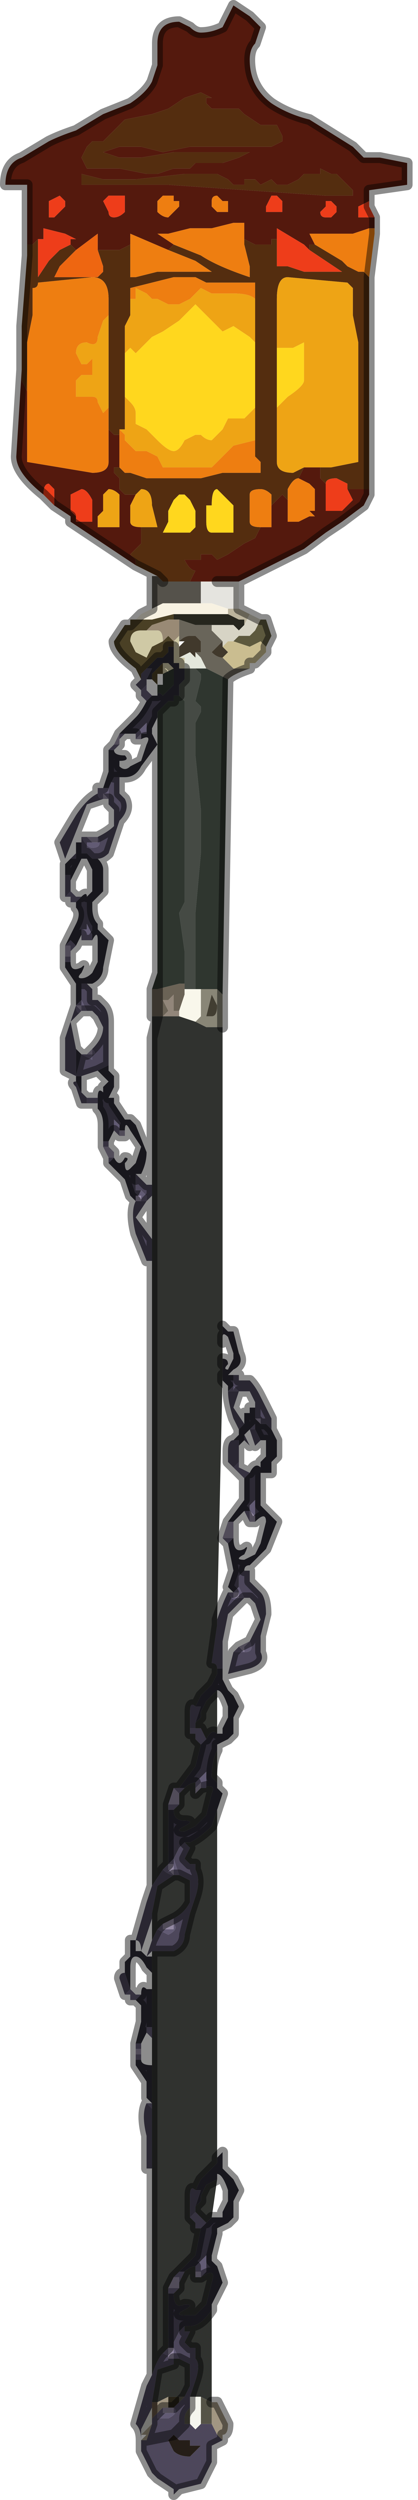 <?xml version="1.0" encoding="UTF-8" standalone="no"?>
<svg xmlns:xlink="http://www.w3.org/1999/xlink" height="23.0px" width="3.85px" xmlns="http://www.w3.org/2000/svg">
  <g transform="matrix(1.0, 0.0, 0.0, 1.0, 1.6, 9.55)">
    <path d="M0.0 -3.9 L0.15 -3.9 0.15 -3.9 0.25 -3.9 0.5 -3.9 0.6 -3.85 0.65 -3.85 0.65 -3.8 0.6 -3.75 0.55 -3.8 0.45 -3.8 0.35 -3.8 0.3 -3.8 0.25 -3.8 0.2 -3.8 0.05 -3.85 0.05 -3.85 0.0 -3.85 0.0 -3.9" fill="#26261e" fill-rule="evenodd" stroke="none"/>
    <path d="M-0.4 -3.8 L-0.3 -3.9 -0.2 -3.95 -0.2 -3.95 -0.1 -4.0 0.1 -4.0 0.25 -4.0 0.35 -4.0 0.5 -3.95 0.5 -3.9 0.25 -3.9 0.15 -3.9 0.15 -3.9 0.0 -3.9 0.0 -3.9 -0.2 -3.85 -0.25 -3.85 -0.4 -3.85 -0.4 -3.8" fill="#f8f2e2" fill-rule="evenodd" stroke="none"/>
    <path d="M-0.3 -3.3 L-0.35 -3.4 Q-0.55 -3.55 -0.55 -3.65 L-0.45 -3.8 -0.4 -3.8 -0.4 -3.85 -0.25 -3.85 -0.2 -3.85 0.0 -3.9 0.0 -3.9 0.0 -3.85 -0.05 -3.85 -0.2 -3.8 -0.25 -3.75 -0.3 -3.75 Q-0.4 -3.75 -0.4 -3.65 L-0.35 -3.55 -0.25 -3.5 -0.2 -3.6 -0.1 -3.65 -0.05 -3.7 0.0 -3.65 0.0 -3.6 0.0 -3.6 -0.05 -3.6 -0.05 -3.55 -0.1 -3.5 -0.1 -3.5 -0.15 -3.5 -0.2 -3.45 -0.25 -3.4 Q-0.25 -3.4 -0.3 -3.35 L-0.3 -3.3 M-0.25 -3.3 L-0.2 -3.3 -0.2 -3.35 -0.15 -3.4 -0.15 -3.4 -0.1 -3.45 -0.1 -3.35 -0.15 -3.35 -0.15 -3.25 -0.2 -3.3 -0.25 -3.3" fill="#4a4025" fill-rule="evenodd" stroke="none"/>
    <path d="M0.05 -3.85 L0.05 -3.7 0.05 -3.7 0.0 -3.65 -0.05 -3.7 -0.1 -3.65 -0.1 -3.65 Q-0.1 -3.75 -0.15 -3.75 L-0.25 -3.75 -0.2 -3.8 -0.05 -3.85 0.0 -3.85 0.05 -3.85 0.05 -3.85" fill="#998a75" fill-rule="evenodd" stroke="none"/>
    <path d="M0.7 -3.4 Q0.55 -3.35 0.5 -3.3 L0.5 -3.3 0.3 -3.4 0.3 -3.4 0.25 -3.5 0.2 -3.55 0.25 -3.55 0.25 -3.55 0.25 -3.65 0.2 -3.7 0.15 -3.7 Q0.1 -3.7 0.05 -3.65 L0.05 -3.7 0.05 -3.85 0.2 -3.8 0.25 -3.8 0.3 -3.8 0.35 -3.8 0.35 -3.75 0.4 -3.7 0.45 -3.65 0.45 -3.65 0.45 -3.65 0.4 -3.6 0.35 -3.55 Q0.4 -3.5 0.45 -3.5 L0.45 -3.5 0.5 -3.45 0.55 -3.4 0.55 -3.4 0.7 -3.4" fill="#69655a" fill-rule="evenodd" stroke="none"/>
    <path d="M-0.15 -4.25 L-0.1 -4.2 -0.1 -4.2 0.0 -4.2 0.1 -4.2 0.1 -4.2 0.25 -4.2 0.25 -4.0 0.1 -4.0 -0.1 -4.0 -0.2 -3.95 -0.2 -3.95 -0.2 -4.25 -0.15 -4.25" fill="#55524b" fill-rule="evenodd" stroke="none"/>
    <path d="M0.6 -3.95 L0.7 -3.9 0.7 -3.9 0.65 -3.8 0.65 -3.85 0.6 -3.85 0.5 -3.9 0.5 -3.95 0.6 -3.95" fill="#bcb49d" fill-rule="evenodd" stroke="none"/>
    <path d="M0.7 -3.9 L0.8 -3.85 0.75 -3.75 0.7 -3.7 0.6 -3.7 0.55 -3.65 0.55 -3.65 0.5 -3.65 0.45 -3.6 0.45 -3.65 0.45 -3.65 0.4 -3.7 0.35 -3.75 0.35 -3.8 0.45 -3.8 0.55 -3.8 0.6 -3.75 0.65 -3.8 0.65 -3.85 0.65 -3.8 0.7 -3.9 0.7 -3.9" fill="#d7d4c5" fill-rule="evenodd" stroke="none"/>
    <path d="M0.25 -4.2 L0.4 -4.2 0.4 -4.2 0.6 -4.2 0.6 -3.95 0.5 -3.95 0.35 -4.0 0.25 -4.0 0.25 -4.2" fill="#e5e4df" fill-rule="evenodd" stroke="none"/>
    <path d="M0.8 -3.85 L0.85 -3.85 0.9 -3.7 0.85 -3.6 0.85 -3.6 0.8 -3.65 0.7 -3.6 0.55 -3.65 0.55 -3.65 0.6 -3.7 0.7 -3.7 0.75 -3.75 0.8 -3.85" fill="#5d593e" fill-rule="evenodd" stroke="none"/>
    <path d="M0.85 -3.6 L0.85 -3.55 0.8 -3.5 0.75 -3.45 0.7 -3.45 0.7 -3.4 0.55 -3.4 0.55 -3.4 0.5 -3.45 0.45 -3.5 0.45 -3.5 0.45 -3.5 0.5 -3.55 0.5 -3.55 0.45 -3.6 0.45 -3.6 0.5 -3.65 0.55 -3.65 0.7 -3.6 0.8 -3.65 0.85 -3.6 0.85 -3.6" fill="#cabd90" fill-rule="evenodd" stroke="none"/>
    <path d="M0.05 -3.65 Q0.1 -3.7 0.15 -3.7 L0.2 -3.7 0.25 -3.65 0.25 -3.55 0.2 -3.55 0.2 -3.5 0.15 -3.55 0.05 -3.5 0.05 -3.6 0.1 -3.65 0.05 -3.65 M0.45 -3.5 Q0.4 -3.5 0.35 -3.55 L0.4 -3.6 0.45 -3.65 0.45 -3.65 0.45 -3.6 0.45 -3.6 0.5 -3.55 0.5 -3.55 0.45 -3.5 0.45 -3.5" fill="#41392c" fill-rule="evenodd" stroke="none"/>
    <path d="M-0.25 -3.75 L-0.15 -3.75 Q-0.1 -3.75 -0.1 -3.65 L-0.1 -3.65 -0.2 -3.6 -0.25 -3.5 -0.35 -3.55 -0.4 -3.65 Q-0.4 -3.75 -0.3 -3.75 L-0.25 -3.75 M0.0 -3.65 L0.05 -3.7 0.05 -3.7 Q0.05 -3.65 0.05 -3.6 L0.05 -3.5 0.1 -3.5 0.1 -3.4 0.05 -3.4 0.05 -3.45 0.0 -3.45 0.0 -3.55 0.0 -3.6 0.0 -3.65 M-0.1 -3.45 L-0.05 -3.45 0.0 -3.4 -0.1 -3.35 -0.1 -3.45" fill="#cfc9a5" fill-rule="evenodd" stroke="none"/>
    <path d="M0.45 2.65 L0.5 2.7 0.55 2.7 0.6 2.9 Q0.65 3.0 0.55 3.05 L0.5 3.1 0.55 3.1 0.55 3.2 0.5 3.25 0.5 3.2 0.45 3.15 0.45 3.1 0.45 3.0 0.45 2.95 Q0.5 2.95 0.5 3.0 0.45 3.05 0.5 3.05 L0.55 2.95 0.55 2.9 0.5 2.75 Q0.45 2.7 0.45 2.75 L0.45 2.65 M0.9 3.6 L0.95 3.7 0.95 3.8 0.95 3.85 0.9 3.9 0.9 4.0 0.8 4.0 0.8 4.1 Q0.8 4.2 0.8 4.3 L0.85 4.35 0.95 4.45 0.85 4.7 0.7 4.85 Q0.65 4.85 0.65 4.9 L0.6 4.95 0.6 5.05 0.55 5.1 0.5 5.05 0.55 4.9 0.5 4.65 0.55 4.6 Q0.55 4.75 0.65 4.7 0.7 4.65 0.65 4.75 0.55 4.8 0.65 4.8 L0.75 4.75 0.8 4.65 0.85 4.45 Q0.85 4.35 0.75 4.45 L0.75 4.4 0.75 4.25 0.7 4.3 0.7 4.35 0.65 4.35 Q0.6 4.4 0.55 4.45 L0.5 4.45 0.65 4.25 Q0.65 4.15 0.65 4.05 L0.7 4.0 Q0.75 3.9 0.8 3.95 L0.8 3.9 0.85 3.85 0.85 3.7 0.8 3.7 0.75 3.6 0.75 3.55 0.7 3.6 0.65 3.65 0.65 3.7 0.6 3.75 0.6 3.85 0.6 3.7 0.55 3.7 0.6 3.65 0.6 3.6 0.65 3.55 0.65 3.45 0.7 3.45 0.7 3.4 0.75 3.4 0.75 3.5 0.8 3.55 0.85 3.55 0.9 3.6 M0.45 5.8 L0.45 5.9 0.5 6.0 0.55 6.05 0.6 6.15 0.55 6.25 0.55 6.35 0.55 6.4 0.5 6.45 0.4 6.5 0.4 6.55 Q0.35 6.65 0.35 6.8 L0.4 6.85 0.4 6.9 0.45 6.95 0.4 7.1 0.35 7.25 Q0.25 7.35 0.15 7.4 L0.1 7.4 0.05 7.45 0.0 7.55 0.0 7.55 -0.05 7.6 -0.05 7.4 -0.05 7.1 0.0 7.1 Q0.0 7.2 0.1 7.2 0.2 7.2 0.1 7.25 0.0 7.3 0.1 7.3 L0.2 7.25 0.3 7.15 0.35 6.95 Q0.4 6.85 0.25 6.9 L0.3 6.9 0.3 6.75 0.25 6.8 0.2 6.85 Q0.15 6.85 0.1 6.9 L0.05 6.9 0.2 6.7 0.25 6.5 0.3 6.45 Q0.35 6.35 0.4 6.4 L0.45 6.4 0.45 6.35 0.5 6.25 0.5 6.15 Q0.45 6.0 0.4 6.0 L0.3 6.1 0.25 6.2 0.25 6.25 0.2 6.3 0.25 6.15 0.2 6.15 0.25 6.05 0.3 6.0 0.35 5.95 0.4 5.85 0.4 5.8 0.45 5.8 M0.4 10.35 L0.4 10.3 0.45 10.25 0.45 10.4 0.5 10.45 0.55 10.5 0.6 10.6 0.55 10.7 0.55 10.8 0.55 10.85 0.5 10.9 0.4 10.95 0.4 11.0 0.35 11.2 0.35 11.25 0.4 11.3 0.45 11.45 0.35 11.65 0.35 11.7 Q0.25 11.85 0.15 11.85 L0.1 11.85 0.05 11.9 0.0 12.0 0.0 12.05 -0.05 12.05 -0.05 11.85 -0.05 11.55 0.0 11.55 Q0.0 11.7 0.1 11.65 0.2 11.65 0.1 11.7 0.0 11.75 0.1 11.75 L0.2 11.75 0.3 11.65 0.35 11.45 Q0.4 11.3 0.25 11.4 L0.3 11.35 0.3 11.2 0.25 11.25 0.2 11.3 Q0.15 11.3 0.1 11.35 L0.05 11.35 0.2 11.2 0.25 10.95 0.3 10.9 Q0.35 10.85 0.35 10.85 L0.4 10.85 0.45 10.85 0.45 10.8 0.5 10.7 0.5 10.6 Q0.45 10.45 0.4 10.45 L0.4 10.5 0.3 10.55 0.25 10.65 0.25 10.7 0.2 10.75 0.25 10.6 0.2 10.6 0.25 10.5 0.3 10.45 0.35 10.4 0.4 10.35 M-0.2 9.8 L-0.25 9.75 -0.25 9.6 -0.35 9.45 -0.35 9.4 -0.3 9.4 Q-0.3 9.45 -0.2 9.45 L-0.2 9.5 -0.2 9.8 -0.2 9.8 M-0.35 9.25 L-0.35 9.25 -0.3 9.05 Q-0.3 8.95 -0.3 8.9 L-0.35 8.85 -0.3 8.8 Q-0.3 8.7 -0.25 8.75 L-0.2 8.75 -0.2 9.05 -0.2 9.1 -0.25 9.1 -0.25 9.15 -0.3 9.25 -0.35 9.25 -0.35 9.25 M-0.45 8.6 L-0.45 8.5 -0.4 8.45 -0.4 8.35 -0.4 8.3 -0.35 8.3 -0.35 8.4 -0.3 8.4 -0.3 8.4 -0.25 8.45 -0.25 8.45 -0.2 8.45 -0.2 8.45 -0.2 8.6 -0.25 8.55 -0.25 8.55 Q-0.3 8.45 -0.35 8.45 -0.4 8.45 -0.4 8.55 L-0.4 8.55 -0.4 8.65 -0.4 8.75 -0.45 8.6 -0.45 8.6 M-0.35 1.5 L-0.4 1.45 -0.45 1.3 -0.6 1.15 -0.6 1.15 -0.55 1.1 Q-0.5 1.2 -0.45 1.1 -0.4 1.1 -0.45 1.15 -0.45 1.25 -0.4 1.2 L-0.35 1.15 -0.3 1.0 -0.4 0.85 Q-0.45 0.75 -0.45 0.85 L-0.5 0.85 -0.5 0.8 -0.55 0.75 -0.55 0.8 -0.55 0.85 -0.6 0.95 -0.65 0.95 -0.65 1.0 -0.65 0.8 Q-0.65 0.7 -0.7 0.65 L-0.7 0.6 -0.7 0.55 Q-0.7 0.45 -0.65 0.5 L-0.65 0.45 -0.6 0.4 -0.65 0.35 -0.7 0.3 -0.6 0.25 -0.6 0.3 -0.6 0.3 -0.55 0.35 -0.55 0.4 -0.55 0.45 -0.6 0.55 -0.55 0.55 -0.55 0.6 -0.45 0.75 -0.4 0.75 -0.35 0.8 -0.25 1.05 Q-0.25 1.15 -0.3 1.25 L-0.35 1.25 -0.35 1.3 -0.35 1.4 -0.3 1.4 -0.35 1.5 M-0.9 0.4 L-0.9 0.35 -0.85 0.35 -0.85 0.45 -0.85 0.5 -0.9 0.4 -0.9 0.4 M-0.9 -0.3 L-0.9 -0.5 -1.0 -0.65 -1.0 -0.7 -0.95 -0.7 Q-0.95 -0.6 -0.85 -0.65 -0.8 -0.7 -0.85 -0.6 -0.9 -0.55 -0.85 -0.55 -0.8 -0.55 -0.75 -0.6 L-0.7 -0.7 -0.7 -0.9 Q-0.7 -1.0 -0.75 -0.9 L-0.75 -0.95 -0.8 -1.05 -0.8 -1.0 -0.85 -1.0 -0.85 -0.95 -0.9 -0.85 -0.95 -0.9 -0.95 -0.9 -1.0 -0.85 -0.9 -1.05 Q-0.85 -1.15 -0.9 -1.2 L-0.9 -1.25 -0.85 -1.3 Q-0.8 -1.35 -0.8 -1.3 L-0.75 -1.35 -0.75 -1.45 -0.75 -1.55 -0.8 -1.65 -0.85 -1.65 -0.85 -1.65 -0.9 -1.55 -0.9 -1.55 -0.95 -1.45 -0.95 -1.45 -0.95 -1.4 -0.95 -1.5 -1.0 -1.5 -1.0 -1.6 -0.95 -1.65 -0.9 -1.65 -0.9 -1.7 -0.9 -1.75 -0.9 -1.8 -0.85 -1.8 -0.85 -1.8 -0.85 -1.7 -0.8 -1.7 -0.75 -1.65 -0.7 -1.65 -0.7 -1.65 Q-0.65 -1.6 -0.65 -1.55 L-0.65 -1.45 -0.65 -1.4 -0.65 -1.35 -0.7 -1.3 -0.75 -1.25 -0.75 -1.2 Q-0.75 -1.1 -0.7 -1.05 L-0.7 -1.0 -0.6 -0.9 -0.65 -0.65 Q-0.65 -0.55 -0.75 -0.5 L-0.8 -0.5 -0.85 -0.5 -0.85 -0.4 -0.85 -0.35 -0.9 -0.3 M-0.7 -2.3 L-0.65 -2.3 -0.6 -2.45 -0.6 -2.65 -0.55 -2.65 Q-0.55 -2.6 -0.45 -2.6 -0.4 -2.55 -0.5 -2.55 L-0.5 -2.5 Q-0.45 -2.45 -0.4 -2.5 L-0.3 -2.55 -0.25 -2.7 Q-0.2 -2.8 -0.3 -2.75 L-0.3 -2.8 -0.25 -2.8 -0.25 -2.9 -0.3 -2.85 -0.3 -2.85 -0.35 -2.8 -0.35 -2.8 -0.45 -2.8 -0.45 -2.8 -0.5 -2.8 -0.35 -2.95 Q-0.3 -3.0 -0.25 -3.1 L-0.25 -3.1 -0.2 -3.15 -0.15 -3.15 Q-0.15 -3.2 -0.1 -3.15 L-0.1 -3.15 -0.05 -3.2 0.0 -3.25 0.0 -3.3 0.0 -3.4 -0.05 -3.45 -0.1 -3.45 -0.15 -3.4 -0.15 -3.4 -0.2 -3.35 -0.2 -3.3 -0.25 -3.3 -0.2 -3.4 -0.25 -3.4 -0.2 -3.45 -0.15 -3.5 -0.1 -3.5 -0.1 -3.5 -0.05 -3.55 -0.05 -3.6 0.0 -3.6 0.0 -3.6 0.0 -3.55 0.0 -3.45 0.05 -3.45 0.05 -3.4 0.05 -3.4 0.1 -3.4 0.1 -3.3 0.05 -3.25 0.05 -3.25 0.05 -3.2 0.05 -3.15 0.0 -3.15 0.0 -3.1 -0.05 -3.1 -0.1 -3.05 -0.1 -3.05 -0.15 -3.0 -0.15 -2.95 -0.2 -2.85 -0.2 -2.8 -0.15 -2.7 -0.3 -2.5 Q-0.35 -2.4 -0.45 -2.4 L-0.45 -2.4 -0.55 -2.4 -0.55 -2.4 -0.6 -2.3 -0.6 -2.3 -0.7 -2.3 M-0.25 -3.25 L-0.25 -3.3 -0.25 -3.25 M-0.15 -2.7 L-0.15 -2.7 M-0.85 0.15 L-0.9 0.35 -0.9 0.3 -0.9 0.25 -0.9 0.15 -0.9 0.1 -0.9 0.1 -0.85 0.15 -0.85 0.15 -0.85 0.15" fill="#2c2934" fill-rule="evenodd" stroke="none"/>
    <path d="M0.2 -3.55 L0.25 -3.5 0.3 -3.4 0.2 -3.4 0.1 -3.4 0.1 -3.5 0.05 -3.5 0.15 -3.55 0.2 -3.5 0.2 -3.55" fill="#e4e7dc" fill-rule="evenodd" stroke="none"/>
    <path d="M0.05 -3.25 L0.1 -3.3 0.1 -3.4 0.05 -3.4 0.05 -3.4 0.1 -3.4 0.2 -3.4 0.2 -3.4 0.25 -3.35 0.25 -3.3 0.2 -3.1 0.25 -3.05 0.25 -3.0 0.2 -2.9 0.2 -2.6 0.25 -2.1 0.25 -1.7 0.2 -1.15 0.2 -1.0 0.2 -0.75 0.2 -0.45 0.1 -0.45 0.1 -0.5 0.1 -0.8 0.05 -1.15 0.1 -1.25 0.1 -1.8 0.1 -2.3 0.1 -2.7 0.1 -3.1 0.05 -3.15 0.05 -3.25" fill="#454a44" fill-rule="evenodd" stroke="none"/>
    <path d="M0.5 -3.3 L0.45 -0.4 0.4 -0.45 0.25 -0.45 0.2 -0.45 0.2 -0.75 0.2 -1.0 0.2 -1.15 0.25 -1.7 0.25 -2.1 0.2 -2.6 0.2 -2.9 0.25 -3.0 0.25 -3.05 0.2 -3.1 0.25 -3.3 0.25 -3.35 0.2 -3.4 0.2 -3.4 0.3 -3.4 0.3 -3.4 0.5 -3.3 0.5 -3.3 M0.0 -3.4 L0.0 -3.3 0.0 -3.25 -0.05 -3.2 -0.1 -3.15 -0.1 -3.15 Q-0.15 -3.2 -0.15 -3.15 L-0.15 -3.25 -0.1 -3.25 -0.1 -3.35 0.0 -3.4 M0.05 -3.25 L0.05 -3.15 0.1 -3.1 0.1 -2.7 0.1 -2.3 0.1 -1.8 0.1 -1.25 0.05 -1.15 0.1 -0.8 0.1 -0.5 0.05 -0.5 -0.15 -0.45 -0.15 -0.45 -0.15 -0.6 -0.15 -0.45 -0.2 -0.45 -0.15 -0.6 -0.15 -2.7 -0.15 -2.95 -0.15 -3.0 -0.1 -3.05 -0.1 -3.05 -0.05 -3.1 0.0 -3.1 0.0 -3.15 0.05 -3.15 0.05 -3.2 0.05 -3.25 0.05 -3.25 M-0.15 -2.7 L-0.15 -2.7 M0.1 -0.5 L0.1 -0.5" fill="#2f362f" fill-rule="evenodd" stroke="none"/>
    <path d="M0.45 -0.4 L0.45 -0.1 0.3 -0.1 0.2 -0.15 0.25 -0.2 0.25 -0.45 0.4 -0.45 0.45 -0.4 M0.4 -0.3 L0.35 -0.4 0.3 -0.2 0.35 -0.2 Q0.4 -0.2 0.4 -0.3" fill="#898677" fill-rule="evenodd" stroke="none"/>
    <path d="M0.4 -0.3 Q0.4 -0.2 0.35 -0.2 L0.3 -0.2 0.35 -0.4 0.4 -0.3" fill="#423e32" fill-rule="evenodd" stroke="none"/>
    <path d="M-0.15 -0.45 L-0.15 -0.45 0.05 -0.5 0.1 -0.5 0.1 -0.4 0.05 -0.25 Q0.05 -0.25 0.0 -0.25 L0.0 -0.35 0.0 -0.4 -0.05 -0.35 -0.1 -0.35 -0.1 -0.35 -0.05 -0.25 -0.1 -0.2 -0.15 -0.2 -0.15 -0.2 -0.2 -0.2 -0.2 -0.45 -0.15 -0.45 -0.15 -0.2 -0.15 -0.45" fill="#6b6356" fill-rule="evenodd" stroke="none"/>
    <path d="M0.1 -0.45 L0.2 -0.45 0.25 -0.45 0.25 -0.2 0.2 -0.15 0.05 -0.2 0.05 -0.25 0.1 -0.4 0.1 -0.5 0.1 -0.45" fill="#f9f7eb" fill-rule="evenodd" stroke="none"/>
    <path d="M0.05 -0.25 L0.05 -0.2 -0.05 -0.2 -0.1 -0.2 -0.05 -0.25 -0.1 -0.35 -0.1 -0.35 -0.05 -0.35 0.0 -0.4 0.0 -0.35 0.0 -0.25 Q0.05 -0.25 0.05 -0.25" fill="#92867a" fill-rule="evenodd" stroke="none"/>
    <path d="M0.45 -0.1 L0.45 2.65 0.45 2.75 0.45 2.8 0.45 3.0 0.45 3.1 0.4 5.35 0.4 5.4 0.35 5.75 Q0.4 5.75 0.4 5.8 L0.4 5.85 0.35 5.95 0.3 6.0 0.25 6.05 0.2 6.15 Q0.15 6.1 0.15 6.2 L0.15 6.35 0.15 6.4 0.2 6.4 0.2 6.45 0.25 6.5 0.2 6.7 0.05 6.9 0.0 6.9 -0.05 7.05 -0.05 7.1 -0.05 7.4 -0.05 7.6 -0.1 7.65 -0.2 7.8 -0.2 2.05 -0.2 1.95 -0.2 1.45 -0.2 1.35 -0.2 0.0 -0.2 -0.2 -0.15 -0.2 -0.15 -0.2 -0.1 -0.2 -0.05 -0.2 0.05 -0.2 0.2 -0.15 0.3 -0.1 0.45 -0.1 M0.4 6.55 L0.4 6.9 0.4 6.85 0.35 6.8 Q0.35 6.65 0.4 6.55 M0.4 7.1 L0.4 10.35 0.35 10.4 0.3 10.45 0.25 10.5 0.2 10.6 Q0.15 10.55 0.15 10.65 L0.15 10.85 0.2 10.9 0.2 10.95 0.25 10.95 0.2 11.2 0.05 11.35 0.0 11.4 -0.05 11.5 -0.05 11.55 -0.05 11.85 -0.05 12.05 -0.1 12.1 Q-0.15 12.15 -0.2 12.3 L-0.2 10.4 -0.2 10.0 -0.2 9.95 -0.2 9.85 -0.2 9.8 -0.2 9.5 -0.2 9.45 -0.2 9.2 -0.2 9.2 -0.2 9.05 -0.2 8.75 -0.2 8.6 -0.2 8.45 -0.2 8.4 0.0 8.4 Q0.1 8.35 0.1 8.25 L0.15 8.05 0.2 7.9 Q0.25 7.75 0.2 7.65 L0.2 7.6 0.15 7.6 0.1 7.55 0.15 7.45 0.1 7.4 0.15 7.4 Q0.25 7.35 0.35 7.25 L0.4 7.1 M0.35 11.65 L0.35 12.55 0.25 12.5 0.2 12.5 0.15 12.5 0.2 12.35 Q0.25 12.2 0.2 12.15 L0.2 12.05 0.15 12.05 0.1 12.0 0.15 11.9 0.1 11.9 0.1 11.85 0.15 11.85 Q0.25 11.85 0.35 11.7 L0.35 11.65 M0.2 6.3 L0.25 6.25 0.25 6.2 0.3 6.1 0.4 6.0 0.4 6.4 Q0.35 6.35 0.3 6.45 L0.25 6.35 0.2 6.35 0.2 6.3 M0.1 6.9 Q0.15 6.85 0.2 6.85 L0.2 6.95 0.25 6.9 Q0.4 6.85 0.35 6.95 L0.3 7.15 0.2 7.25 0.1 7.3 Q0.0 7.3 0.1 7.25 0.2 7.2 0.1 7.2 0.0 7.2 0.0 7.1 L0.05 7.05 0.05 7.0 0.05 6.95 0.1 6.9 M0.05 7.7 L0.15 7.75 0.15 7.95 Q0.1 8.05 0.0 8.1 L-0.1 8.15 -0.15 8.2 -0.2 8.3 -0.2 8.05 -0.15 7.8 0.0 7.7 0.05 7.7 M0.2 10.75 L0.25 10.7 0.25 10.65 0.3 10.55 0.4 10.5 0.35 10.85 Q0.35 10.85 0.3 10.9 L0.25 10.85 0.2 10.8 0.2 10.75 M0.1 11.35 Q0.15 11.3 0.2 11.3 L0.2 11.4 0.25 11.4 Q0.4 11.3 0.35 11.45 L0.3 11.65 0.2 11.75 0.1 11.75 Q0.0 11.75 0.1 11.7 0.2 11.65 0.1 11.65 0.0 11.7 0.0 11.55 L0.05 11.5 0.05 11.45 0.1 11.35 M-0.2 12.55 L-0.15 12.25 0.0 12.2 0.0 12.15 0.05 12.15 0.15 12.2 0.15 12.4 0.1 12.5 0.05 12.5 -0.05 12.5 -0.05 12.5 -0.15 12.55 -0.15 12.55 -0.2 12.55 M-0.2 0.0 L-0.15 -0.2 -0.2 0.0" fill="#30322f" fill-rule="evenodd" stroke="none"/>
    <path d="M0.5 3.1 L0.55 3.1 0.6 3.1 0.6 3.15 0.65 3.15 0.7 3.15 Q0.75 3.2 0.8 3.3 L0.85 3.4 0.9 3.5 0.9 3.6 0.85 3.55 0.8 3.55 0.8 3.5 0.75 3.5 0.75 3.35 0.7 3.25 0.65 3.25 0.6 3.25 0.55 3.4 0.65 3.55 0.6 3.6 0.55 3.5 Q0.5 3.35 0.5 3.25 L0.6 3.25 0.55 3.2 0.55 3.1 0.5 3.1 M0.65 4.9 L0.7 4.9 0.7 5.0 0.75 5.05 0.8 5.1 Q0.85 5.15 0.85 5.3 L0.8 5.5 0.8 5.65 Q0.85 5.75 0.7 5.8 L0.5 5.85 0.55 5.65 0.65 5.65 Q0.75 5.65 0.7 5.55 L0.8 5.35 0.75 5.2 0.7 5.15 0.65 5.15 0.6 5.2 0.5 5.3 0.45 5.55 0.45 5.8 0.4 5.8 Q0.4 5.75 0.35 5.75 L0.4 5.4 0.4 5.35 Q0.45 5.2 0.5 5.1 0.55 5.2 0.6 5.15 L0.65 5.15 0.6 5.05 0.6 4.95 0.65 4.9 M0.45 12.9 L0.35 12.95 0.35 13.1 0.3 13.2 0.25 13.3 0.05 13.35 0.0 13.4 0.0 13.35 -0.15 13.25 -0.2 13.2 -0.3 13.0 -0.3 12.9 Q-0.3 12.8 -0.35 12.75 L-0.25 12.4 -0.2 12.3 Q-0.15 12.15 -0.1 12.1 L0.0 12.15 0.0 12.2 -0.15 12.25 -0.2 12.55 -0.2 12.6 -0.3 12.8 -0.3 12.85 -0.3 12.9 -0.25 12.9 0.0 12.85 0.1 12.75 0.15 12.75 0.2 12.8 0.25 12.75 0.3 12.75 0.35 12.75 0.4 12.85 0.45 12.9 M-0.2 10.4 L-0.25 10.4 -0.25 10.1 Q-0.3 9.9 -0.25 9.8 L-0.2 9.85 -0.2 9.95 -0.2 10.0 -0.2 10.4 M-0.45 8.8 L-0.45 8.8 -0.5 8.65 Q-0.5 8.6 -0.45 8.6 L-0.45 8.6 -0.4 8.75 -0.45 8.8 M-0.3 8.4 Q-0.3 8.3 -0.35 8.3 L-0.25 7.95 -0.2 7.8 -0.1 7.65 Q-0.05 7.7 0.0 7.7 L-0.15 7.8 -0.2 8.05 -0.2 8.1 -0.3 8.4 M-0.2 2.05 L-0.25 2.05 -0.35 1.8 Q-0.4 1.6 -0.35 1.5 L-0.25 1.5 -0.35 1.65 -0.2 1.85 -0.2 1.95 -0.2 2.05 M-0.8 0.6 L-0.85 0.6 -0.9 0.45 Q-0.95 0.4 -0.9 0.4 L-0.9 0.4 -0.85 0.5 -0.8 0.55 -0.8 0.6 M-0.9 0.35 L-0.9 0.35 -1.0 0.3 -1.0 0.0 -0.9 -0.3 Q-0.9 -0.2 -0.85 -0.25 L-0.95 -0.15 -0.9 0.1 -0.9 0.15 -0.9 0.3 -0.9 0.35 -0.85 0.15 -0.75 0.2 -0.75 0.15 Q-0.7 0.15 -0.75 0.1 L-0.75 0.1 Q-0.65 0.0 -0.65 -0.1 L-0.7 -0.2 -0.75 -0.25 -0.8 -0.25 -0.8 -0.25 -0.85 -0.35 -0.85 -0.4 -0.85 -0.5 -0.8 -0.5 -0.8 -0.5 -0.75 -0.45 -0.75 -0.35 -0.7 -0.35 -0.65 -0.3 -0.65 -0.3 Q-0.6 -0.25 -0.6 -0.15 L-0.6 0.15 -0.6 0.25 -0.7 0.3 -0.7 0.3 -0.85 0.35 -0.9 0.35 M-1.0 -1.3 L-1.0 -1.45 -1.0 -1.5 -0.95 -1.5 -0.95 -1.4 -0.95 -1.35 -1.0 -1.3 M-0.9 -1.65 L-0.95 -1.65 -0.9 -1.7 -0.9 -1.65 M-0.85 -1.8 L-0.85 -1.85 Q-0.8 -1.75 -0.75 -1.75 -0.65 -1.75 -0.7 -1.85 -0.6 -1.9 -0.55 -1.95 L-0.55 -2.1 -0.6 -2.15 -0.6 -2.2 -0.6 -2.3 -0.6 -2.3 -0.55 -2.4 -0.55 -2.4 -0.5 -2.4 -0.5 -2.35 -0.5 -2.25 -0.45 -2.2 -0.45 -2.2 Q-0.4 -2.1 -0.5 -2.0 L-0.55 -1.85 -0.6 -1.7 Q-0.65 -1.65 -0.7 -1.65 L-0.7 -1.65 -0.75 -1.65 -0.8 -1.7 -0.85 -1.7 -0.85 -1.8 -0.85 -1.8 M-0.65 -2.2 L-0.8 -2.15 -0.9 -1.9 -1.0 -1.65 -1.05 -1.8 -0.9 -2.05 Q-0.8 -2.2 -0.7 -2.25 -0.7 -2.2 -0.65 -2.2 M-0.3 -3.2 L-0.35 -3.25 -0.3 -3.3 -0.3 -3.35 Q-0.25 -3.4 -0.25 -3.4 L-0.2 -3.4 -0.25 -3.3 -0.25 -3.25 -0.3 -3.2 M0.75 3.6 L0.8 3.7 0.75 3.75 0.7 3.6 0.75 3.6 M0.65 3.7 L0.65 3.65 0.7 3.75 0.65 3.7 M0.6 3.85 L0.6 3.9 0.55 3.95 0.5 3.9 0.5 3.8 Q0.5 3.7 0.55 3.7 L0.6 3.7 0.6 3.85 M0.2 6.15 L0.25 6.15 0.2 6.3 0.2 6.35 Q0.2 6.35 0.15 6.35 L0.15 6.2 Q0.15 6.1 0.2 6.15 M0.0 7.55 L0.0 7.55 0.05 7.45 0.1 7.4 0.15 7.45 0.1 7.55 0.15 7.6 0.2 7.6 0.2 7.65 Q0.25 7.75 0.2 7.9 L0.15 8.05 0.1 8.25 Q0.1 8.35 0.0 8.4 L-0.2 8.4 -0.25 8.45 -0.2 8.3 -0.15 8.2 -0.05 8.25 Q0.05 8.2 0.0 8.15 L0.0 8.1 Q0.1 8.05 0.15 7.95 L0.15 7.75 0.05 7.7 0.0 7.55 M0.2 10.6 L0.25 10.6 0.2 10.75 0.2 10.8 0.15 10.85 0.15 10.65 Q0.15 10.55 0.2 10.6 M0.0 12.05 L0.0 12.0 0.05 11.9 0.1 11.85 0.1 11.9 0.15 11.9 0.1 12.0 0.15 12.05 0.2 12.05 0.2 12.15 Q0.25 12.2 0.2 12.35 L0.15 12.5 0.15 12.6 Q0.1 12.65 0.1 12.7 L0.1 12.75 0.0 12.85 -0.25 12.9 -0.2 12.75 -0.2 12.7 -0.15 12.65 -0.15 12.7 -0.05 12.7 Q0.05 12.65 0.0 12.6 L0.05 12.55 0.1 12.5 0.15 12.4 0.15 12.2 0.05 12.15 0.0 12.05 M0.0 12.6 L0.0 12.6 M0.05 12.9 L0.0 12.85 -0.05 12.9 0.0 13.0 Q0.05 13.05 0.15 13.05 L0.2 13.0 0.25 12.95 0.15 12.95 0.15 12.9 0.05 12.9 M-0.25 -3.25 L-0.25 -3.25 M-0.35 1.3 L-0.35 1.25 -0.3 1.3 -0.25 1.35 -0.2 1.35 -0.2 1.35 -0.2 1.45 -0.2 1.45 -0.25 1.5 -0.25 1.45 -0.3 1.4 -0.35 1.4 -0.35 1.3 M-0.7 -1.85 L-0.7 -1.85 M-0.8 -1.65 L-0.85 -1.65 -0.85 -1.65 -0.8 -1.65 M-0.75 0.1 L-0.75 0.1 M-0.4 8.75 L-0.4 8.75" fill="#4d475b" fill-rule="evenodd" stroke="none"/>
    <path d="M0.55 5.65 L0.6 5.6 0.65 5.65 0.65 5.6 0.7 5.55 Q0.75 5.65 0.65 5.65 L0.55 5.65 M-0.25 9.8 L-0.2 9.8 -0.2 9.85 -0.25 9.8 M-0.35 9.4 L-0.35 9.35 -0.35 9.35 -0.3 9.35 -0.3 9.4 -0.35 9.4 M-0.35 9.25 L-0.35 9.25 -0.35 9.25 -0.3 9.25 -0.3 9.3 -0.3 9.3 -0.35 9.3 -0.35 9.25 M-0.35 8.85 L-0.35 8.85 -0.4 8.85 -0.4 8.8 -0.45 8.8 -0.4 8.75 -0.35 8.8 -0.3 8.8 -0.35 8.85 M-0.35 1.5 L-0.35 1.5 -0.3 1.4 -0.25 1.45 -0.25 1.5 -0.25 1.5 -0.35 1.5 -0.3 1.5 -0.3 1.5 -0.3 1.45 -0.3 1.45 -0.35 1.45 -0.35 1.5 -0.35 1.5 M-0.6 1.15 L-0.6 1.1 -0.6 1.1 -0.6 1.1 -0.55 1.1 -0.6 1.15 M-0.65 1.0 L-0.65 1.0 -0.65 0.95 -0.6 0.95 -0.6 1.0 -0.6 1.0 -0.65 1.0 M-0.7 0.6 L-0.75 0.6 -0.75 0.6 -0.8 0.6 -0.8 0.6 -0.8 0.6 -0.8 0.55 -0.75 0.55 -0.7 0.55 -0.7 0.6 M-0.9 -0.3 L-0.9 -0.3 -0.9 -0.3 -0.85 -0.25 -0.85 -0.25 -0.85 -0.25 -0.85 -0.3 -0.85 -0.3 -0.9 -0.3 -0.85 -0.35 -0.8 -0.25 -0.8 -0.25 -0.8 -0.25 -0.85 -0.25 Q-0.9 -0.2 -0.9 -0.3 M-1.0 -0.7 L-1.0 -0.75 -1.0 -0.75 -0.95 -0.75 -0.95 -0.75 -0.95 -0.7 -1.0 -0.7 M-1.0 -0.85 L-1.0 -0.85 -0.95 -0.9 -0.95 -0.9 -0.9 -0.85 -0.95 -0.8 -0.95 -0.85 -0.95 -0.85 -1.0 -0.85 -1.0 -0.85 M-0.9 -1.25 L-0.9 -1.25 -0.95 -1.25 -0.95 -1.3 -1.0 -1.3 -0.95 -1.35 -0.9 -1.3 -0.85 -1.3 -0.9 -1.25 M-0.85 -1.85 L-0.8 -1.85 -0.75 -1.8 -0.75 -1.8 -0.7 -1.8 -0.7 -1.85 Q-0.65 -1.75 -0.75 -1.75 -0.8 -1.75 -0.85 -1.85 M-0.6 -2.2 L-0.6 -2.2 -0.65 -2.2 -0.65 -2.2 -0.6 -2.2 -0.65 -2.25 -0.65 -2.25 -0.65 -2.25 -0.65 -2.2 Q-0.7 -2.2 -0.7 -2.25 L-0.7 -2.3 -0.6 -2.3 -0.6 -2.2 M-0.6 -2.65 L-0.55 -2.7 -0.55 -2.7 -0.5 -2.7 -0.55 -2.65 -0.6 -2.65 M-0.5 -2.8 L-0.5 -2.8 -0.5 -2.8 -0.45 -2.8 -0.45 -2.8 -0.5 -2.75 -0.5 -2.8 M-0.25 -3.1 L-0.3 -3.15 -0.3 -3.15 -0.3 -3.2 -0.3 -3.2 -0.25 -3.25 -0.25 -3.2 -0.2 -3.15 -0.25 -3.1 M0.5 3.25 L0.55 3.2 0.6 3.25 0.55 3.25 0.6 3.25 0.5 3.25 M0.45 2.75 L0.45 2.8 0.45 2.75 M0.75 3.5 L0.8 3.5 0.8 3.55 0.8 3.5 0.75 3.5 M0.7 3.6 L0.75 3.55 0.75 3.6 0.7 3.6 M0.7 4.0 L0.65 4.05 0.6 4.0 0.55 3.95 0.6 3.9 0.6 3.95 0.7 4.0 M0.5 4.45 L0.55 4.45 0.5 4.45 M0.65 4.35 L0.7 4.35 0.7 4.3 0.75 4.25 0.75 4.4 0.75 4.45 0.75 4.4 0.7 4.35 0.7 4.45 0.65 4.35 M0.55 4.6 L0.5 4.65 0.45 4.6 0.5 4.6 0.55 4.6 0.55 4.55 0.55 4.6 M0.55 5.1 L0.6 5.05 0.65 5.15 0.6 5.15 Q0.55 5.2 0.5 5.1 L0.55 5.1 0.55 5.15 0.6 5.15 0.6 5.1 0.55 5.1 M0.55 4.5 L0.55 4.45 0.55 4.5 M0.3 6.45 L0.25 6.5 0.2 6.45 0.2 6.4 0.15 6.4 0.15 6.35 Q0.2 6.35 0.2 6.35 L0.25 6.35 0.3 6.45 M0.05 6.9 L0.1 6.9 0.05 6.95 0.05 7.0 0.05 6.95 0.0 6.9 0.0 6.9 0.05 6.9 M0.2 6.85 L0.25 6.8 0.3 6.75 0.3 6.9 0.25 6.9 0.25 6.85 0.2 6.9 0.2 6.95 0.2 6.85 M0.0 7.1 L-0.05 7.1 -0.05 7.05 0.0 7.05 0.0 7.05 0.05 7.05 0.0 7.1 M-0.05 7.6 L0.0 7.55 0.05 7.7 0.0 7.7 0.0 7.65 0.0 7.65 0.0 7.6 -0.05 7.6 -0.05 7.65 0.0 7.7 Q-0.05 7.7 -0.1 7.65 L-0.05 7.6 M0.0 8.15 Q0.05 8.2 -0.05 8.25 L-0.15 8.2 -0.1 8.15 -0.1 8.2 -0.05 8.2 0.0 8.2 0.0 8.15 0.0 8.15 M-0.2 9.05 L-0.2 9.2 -0.2 9.2 -0.2 9.2 -0.25 9.15 -0.25 9.1 -0.2 9.1 -0.2 9.05 M0.3 10.9 L0.25 10.95 0.2 10.95 0.2 10.9 0.15 10.85 0.2 10.8 0.25 10.85 0.3 10.9 M0.05 11.35 L0.1 11.35 0.05 11.45 0.05 11.4 0.0 11.4 0.0 11.4 0.05 11.35 M0.2 11.3 L0.25 11.25 0.3 11.2 0.3 11.35 0.25 11.4 0.25 11.35 0.25 11.35 0.2 11.35 0.2 11.4 0.2 11.3 M0.0 11.55 L-0.05 11.55 -0.05 11.5 0.0 11.5 0.0 11.5 0.05 11.5 0.0 11.55 M-0.05 12.05 L0.0 12.05 0.05 12.15 0.0 12.15 -0.1 12.1 -0.05 12.05 -0.05 12.1 -0.05 12.15 0.0 12.15 0.0 12.15 0.0 12.1 0.0 12.05 -0.05 12.05 M-0.1 12.6 L-0.1 12.65 -0.05 12.65 -0.05 12.65 0.0 12.65 0.0 12.6 0.0 12.6 Q0.05 12.65 -0.05 12.7 L-0.15 12.7 -0.15 12.65 -0.1 12.6 M-0.15 12.65 L-0.15 12.65 M-0.3 -2.75 L-0.3 -2.8 -0.3 -2.8 -0.35 -2.75 -0.35 -2.75 -0.35 -2.8 -0.3 -2.85 -0.3 -2.85 -0.25 -2.9 -0.25 -2.8 -0.3 -2.8 -0.3 -2.75 -0.3 -2.75 M-0.35 -2.8 L-0.35 -2.8 M-0.8 -0.9 L-0.8 -0.9 -0.8 -0.95 -0.8 -0.9 -0.8 -0.9 -0.85 -0.9 -0.85 -0.95 -0.85 -1.0 -0.8 -1.0 -0.8 -1.05 -0.75 -0.95 -0.75 -0.9 -0.8 -0.9 M-0.75 0.1 Q-0.7 0.15 -0.75 0.15 L-0.75 0.2 -0.85 0.15 -0.8 0.15 -0.8 0.15 -0.75 0.15 -0.75 0.1 M-0.85 0.15 L-0.85 0.15 M-0.45 0.9 L-0.45 0.85 -0.5 0.85 -0.5 0.85 -0.5 0.9 -0.5 0.9 -0.55 0.85 -0.55 0.8 -0.55 0.75 -0.5 0.8 -0.5 0.85 -0.45 0.85 -0.45 0.9 M-0.55 1.1 L-0.55 1.1 M-0.2 9.8 L-0.2 9.8" fill="#625b74" fill-rule="evenodd" stroke="none"/>
    <path d="M0.6 5.6 L0.7 5.55 0.65 5.6 0.65 5.65 0.6 5.6 M-0.35 9.35 L-0.35 9.25 -0.35 9.3 -0.3 9.3 -0.3 9.3 -0.3 9.35 -0.35 9.35 -0.35 9.35 M-0.6 1.1 L-0.65 1.0 -0.6 1.0 -0.6 1.0 -0.6 1.0 -0.55 1.05 -0.55 1.1 -0.6 1.1 -0.6 1.1 -0.6 1.1 M-1.0 -0.75 L-1.0 -0.85 -1.0 -0.85 -0.95 -0.85 -0.95 -0.85 -0.95 -0.8 -0.95 -0.8 -0.95 -0.75 -0.95 -0.75 -1.0 -0.75 -1.0 -0.75 M-0.8 -1.85 L-0.7 -1.85 -0.7 -1.8 -0.75 -1.8 -0.75 -1.8 -0.8 -1.85 M-0.55 -2.7 L-0.5 -2.8 -0.5 -2.8 -0.5 -2.75 -0.5 -2.75 -0.5 -2.7 -0.55 -2.7 -0.55 -2.7 M0.45 2.75 L0.45 2.8 0.45 2.75 M0.55 3.25 L0.6 3.25 0.55 3.25 M0.75 3.5 L0.8 3.5 0.8 3.55 0.75 3.5 M0.5 4.45 L0.55 4.45 0.55 4.5 0.55 4.55 0.55 4.6 0.5 4.6 0.45 4.6 0.5 4.45 M0.7 4.45 L0.7 4.35 0.75 4.4 0.75 4.45 0.7 4.45 M0.55 5.1 L0.6 5.1 0.6 5.15 0.55 5.15 0.55 5.1 M0.2 6.95 L0.2 6.9 0.25 6.85 0.25 6.9 0.2 6.95 M0.0 6.9 L0.0 6.9 0.05 6.95 0.05 7.0 0.05 7.05 0.0 7.05 0.0 7.05 -0.05 7.05 0.0 6.9 M0.0 8.1 L0.0 8.15 0.0 8.15 0.0 8.2 -0.05 8.2 -0.1 8.2 -0.1 8.15 0.0 8.1 M0.2 11.4 L0.2 11.35 0.25 11.35 0.25 11.35 0.25 11.4 0.2 11.4 M0.05 11.45 L0.05 11.5 0.0 11.5 0.0 11.5 -0.05 11.5 0.0 11.4 0.0 11.4 0.05 11.4 0.05 11.45 M0.0 12.6 L0.0 12.6 0.0 12.65 -0.05 12.65 -0.05 12.65 -0.1 12.65 -0.1 12.6 -0.05 12.6 0.0 12.6 0.0 12.6 M-0.35 -2.75 L-0.35 -2.75 -0.3 -2.8 -0.3 -2.8 -0.3 -2.75 -0.35 -2.75 M-0.65 -2.25 L-0.65 -2.25 -0.6 -2.2 -0.65 -2.2 -0.65 -2.2 -0.65 -2.25 -0.65 -2.25 M-0.7 -1.85 L-0.7 -1.85 M-0.8 -0.9 L-0.8 -0.9 -0.8 -0.95 -0.8 -0.9 -0.8 -0.9 -0.8 -0.9 M-0.75 0.1 L-0.75 0.1 -0.75 0.15 -0.8 0.15 -0.8 0.15 -0.75 0.1 M-0.85 -0.3 L-0.85 -0.25 -0.85 -0.25 -0.85 -0.25 -0.9 -0.3 -0.9 -0.3 -0.85 -0.3 -0.85 -0.3 M-0.5 0.9 L-0.5 0.85 -0.5 0.85 -0.45 0.85 -0.45 0.9 -0.5 0.9 M-0.35 1.5 L-0.35 1.5 -0.35 1.45 -0.3 1.45 -0.3 1.45 -0.3 1.5 -0.3 1.5 -0.35 1.5 M0.0 7.65 L0.0 7.7 -0.05 7.65 -0.05 7.6 0.0 7.6 0.0 7.65 0.0 7.65 M0.0 12.15 L0.0 12.15 -0.05 12.15 -0.05 12.1 -0.05 12.05 0.0 12.05 0.0 12.1 0.0 12.15" fill="#948aa3" fill-rule="evenodd" stroke="none"/>
    <path d="M0.35 12.55 L0.4 12.55 0.45 12.65 0.5 12.75 Q0.5 12.85 0.45 12.85 L0.45 12.9 0.4 12.85 0.35 12.75 0.35 12.55 M-0.3 12.9 L-0.25 12.85 -0.3 12.85 -0.2 12.75 -0.2 12.75 -0.25 12.9 -0.3 12.9 M-0.15 12.55 L-0.05 12.5 -0.05 12.5 -0.05 12.6 -0.1 12.6 -0.15 12.65 -0.15 12.55" fill="#a19682" fill-rule="evenodd" stroke="none"/>
    <path d="M0.25 12.5 L0.35 12.55 0.35 12.75 0.3 12.75 0.25 12.75 0.25 12.55 0.25 12.5 M0.05 12.5 L0.1 12.5 0.05 12.55 0.05 12.5 M0.15 12.6 L0.15 12.75 0.1 12.75 0.1 12.7 Q0.1 12.65 0.15 12.6" fill="#555347" fill-rule="evenodd" stroke="none"/>
    <path d="M0.15 12.5 L0.2 12.5 0.25 12.5 0.25 12.55 0.25 12.75 0.2 12.8 0.15 12.75 0.15 12.6 0.15 12.5" fill="#f5f6ee" fill-rule="evenodd" stroke="none"/>
    <path d="M-0.05 12.5 L0.05 12.5 0.05 12.55 0.0 12.6 -0.05 12.6 -0.05 12.5" fill="#272318" fill-rule="evenodd" stroke="none"/>
    <path d="M0.05 12.9 L0.15 12.9 0.15 12.95 0.25 12.95 0.2 13.0 0.15 13.05 Q0.05 13.05 0.0 13.0 L-0.05 12.9 0.0 12.85 0.05 12.9" fill="#251e18" fill-rule="evenodd" stroke="none"/>
    <path d="M-0.2 12.55 L-0.15 12.55 -0.15 12.55 -0.15 12.65 -0.15 12.65 -0.2 12.7 -0.2 12.7 -0.2 12.6 -0.2 12.55" fill="#645444" fill-rule="evenodd" stroke="none"/>
    <path d="M-0.3 12.85 L-0.3 12.85 -0.3 12.8 -0.2 12.6 -0.2 12.7 -0.2 12.7 -0.2 12.75 -0.2 12.75 -0.3 12.85" fill="#d6d6ce" fill-rule="evenodd" stroke="none"/>
    <path d="M-1.35 -7.3 L-1.35 -7.85 -1.55 -7.85 Q-1.55 -8.05 -1.4 -8.1 L-1.15 -8.25 Q-1.05 -8.3 -0.9 -8.35 L-0.65 -8.5 -0.4 -8.6 Q-0.25 -8.7 -0.2 -8.8 L-0.15 -8.95 -0.15 -9.15 Q-0.15 -9.35 0.05 -9.35 L0.15 -9.3 Q0.2 -9.25 0.25 -9.25 0.35 -9.25 0.45 -9.3 L0.55 -9.5 0.7 -9.4 0.8 -9.3 0.75 -9.15 Q0.7 -9.1 0.7 -9.0 0.7 -8.75 0.9 -8.6 1.05 -8.5 1.25 -8.45 L1.65 -8.2 1.75 -8.1 1.9 -8.1 2.15 -8.05 2.15 -7.85 1.8 -7.8 1.8 -7.7 1.8 -7.7 1.7 -7.65 1.7 -7.6 Q1.7 -7.55 1.7 -7.55 L1.75 -7.55 1.8 -7.55 1.85 -7.55 1.85 -7.45 1.8 -7.45 1.65 -7.4 1.5 -7.4 1.4 -7.4 1.25 -7.4 1.3 -7.3 1.3 -7.3 1.25 -7.3 1.25 -7.25 1.2 -7.3 0.95 -7.45 Q0.95 -7.4 0.95 -7.45 L0.95 -7.35 0.9 -7.35 0.9 -7.3 0.8 -7.3 0.75 -7.3 0.65 -7.35 0.65 -7.35 0.65 -7.5 0.6 -7.5 0.55 -7.5 0.35 -7.45 0.15 -7.45 -0.05 -7.4 -0.15 -7.4 0.0 -7.3 0.0 -7.3 -0.05 -7.25 -0.4 -7.4 -0.4 -7.35 -0.4 -7.3 -0.5 -7.25 -0.6 -7.25 -0.7 -7.25 -0.7 -7.3 -0.7 -7.4 Q-0.75 -7.35 -0.7 -7.4 L-0.9 -7.25 -0.9 -7.25 -0.95 -7.3 -0.95 -7.3 -0.95 -7.35 -0.9 -7.35 -1.0 -7.4 -1.2 -7.45 -1.2 -7.35 -1.25 -7.35 -1.25 -7.35 -1.3 -7.3 Q-1.3 -7.3 -1.35 -7.3 L-1.35 -7.3 M-0.7 -7.4 L-0.7 -7.45 Q-0.7 -7.5 -0.7 -7.45 L-0.7 -7.4 M0.25 -8.7 L0.1 -8.65 -0.05 -8.55 -0.2 -8.5 -0.45 -8.45 -0.6 -8.3 -0.65 -8.25 -0.75 -8.25 -0.8 -8.2 -0.85 -8.1 -0.8 -8.0 -0.85 -8.0 -0.65 -8.0 -0.5 -8.0 -0.25 -7.95 -0.15 -7.95 0.0 -8.0 0.15 -8.0 0.2 -8.05 0.3 -8.05 0.45 -8.05 0.6 -8.1 0.7 -8.15 0.65 -8.15 0.5 -8.15 0.2 -8.15 0.1 -8.15 0.0 -8.15 -0.3 -8.1 -0.5 -8.1 -0.65 -8.15 -0.5 -8.2 -0.3 -8.2 -0.1 -8.15 0.15 -8.2 0.35 -8.2 0.55 -8.2 0.9 -8.2 1.0 -8.25 1.0 -8.3 0.95 -8.4 0.8 -8.4 0.65 -8.5 0.6 -8.55 0.5 -8.55 0.35 -8.55 0.3 -8.6 0.3 -8.65 0.35 -8.65 0.25 -8.7 M0.65 -8.15 L0.65 -8.15 0.65 -8.15 M0.0 -7.7 L0.0 -7.75 -0.1 -7.75 -0.15 -7.7 -0.15 -7.6 Q-0.1 -7.55 -0.05 -7.55 L0.0 -7.6 0.05 -7.65 0.05 -7.7 0.0 -7.7 M0.5 -7.7 L0.45 -7.7 0.4 -7.75 Q0.35 -7.75 0.35 -7.7 L0.35 -7.65 0.4 -7.6 Q0.45 -7.6 0.5 -7.6 L0.5 -7.7 0.5 -7.7 0.5 -7.7 0.5 -7.7 M0.1 -7.95 L-0.35 -7.9 -0.65 -7.9 -0.85 -7.95 -0.85 -7.85 -0.8 -7.85 -0.05 -7.85 1.4 -7.75 1.65 -7.75 1.65 -7.8 1.6 -7.85 1.5 -7.95 1.45 -7.95 1.35 -8.0 1.35 -7.95 1.3 -7.95 Q1.25 -7.95 1.25 -7.95 L1.2 -7.95 1.15 -7.9 1.05 -7.85 Q1.0 -7.85 0.95 -7.85 L0.9 -7.9 0.8 -7.85 Q0.8 -7.85 0.75 -7.9 L0.75 -7.9 0.65 -7.9 0.65 -7.85 0.6 -7.85 Q0.55 -7.85 0.55 -7.85 L0.5 -7.9 0.4 -7.95 0.1 -7.95 M0.9 -7.75 L0.85 -7.65 0.85 -7.6 0.85 -7.6 0.95 -7.6 1.0 -7.6 1.0 -7.65 1.0 -7.7 1.0 -7.7 0.95 -7.75 0.95 -7.75 0.9 -7.75 M1.5 -7.65 L1.5 -7.65 1.45 -7.7 1.4 -7.7 1.4 -7.65 1.35 -7.6 Q1.35 -7.55 1.4 -7.55 L1.45 -7.55 1.5 -7.6 1.5 -7.65 M1.2 -5.25 L1.35 -5.25 1.35 -5.15 1.4 -5.1 1.4 -5.1 1.4 -5.05 1.4 -4.85 1.55 -4.85 1.6 -4.9 1.6 -4.9 1.65 -4.95 1.6 -5.05 1.65 -5.05 1.65 -5.05 1.7 -5.05 1.8 -5.05 1.8 -5.0 1.75 -4.9 1.55 -4.75 1.4 -4.65 Q1.2 -4.5 1.2 -4.5 L0.7 -4.25 0.6 -4.2 0.4 -4.2 0.4 -4.2 0.25 -4.2 0.1 -4.2 0.15 -4.2 0.2 -4.3 0.2 -4.3 Q0.15 -4.3 0.1 -4.4 L0.15 -4.4 0.2 -4.4 0.25 -4.4 0.25 -4.45 0.25 -4.45 0.35 -4.45 0.4 -4.4 0.5 -4.45 0.65 -4.55 0.75 -4.6 0.8 -4.7 0.8 -4.7 0.9 -4.7 0.9 -4.75 0.9 -4.9 0.95 -4.95 0.95 -4.95 1.0 -5.0 1.05 -4.95 1.05 -4.95 1.05 -4.75 1.15 -4.75 1.25 -4.8 1.3 -4.8 1.25 -4.85 1.3 -4.85 1.3 -4.85 1.3 -5.05 1.25 -5.1 1.15 -5.15 1.15 -5.15 1.2 -5.25 M-0.5 -5.25 L-0.55 -5.25 -0.55 -5.2 -0.5 -5.15 -0.5 -5.05 -0.5 -5.05 -0.45 -5.0 -0.4 -5.0 -0.35 -5.0 -0.35 -5.0 -0.4 -4.9 -0.4 -4.75 Q-0.4 -4.7 -0.3 -4.7 L-0.3 -4.7 -0.3 -4.55 -0.4 -4.45 -0.35 -4.4 -0.35 -4.35 -0.95 -4.75 -0.95 -4.8 -1.1 -4.9 -1.1 -4.95 -1.1 -5.05 -1.15 -5.1 Q-1.2 -5.1 -1.2 -5.0 L-1.2 -5.0 Q-1.45 -5.2 -1.45 -5.35 L-1.4 -6.15 -1.4 -6.05 -1.35 -5.95 -1.35 -5.45 -1.35 -5.3 -0.75 -5.2 Q-0.6 -5.2 -0.6 -5.3 L-0.6 -5.6 -0.6 -5.6 -0.55 -5.55 -0.5 -5.55 -0.5 -5.25 -0.5 -5.25 M0.0 -4.2 L0.05 -4.2 0.1 -4.2 0.0 -4.2 M-1.05 -7.75 L-1.15 -7.7 -1.15 -7.6 -1.15 -7.55 -1.1 -7.55 -1.05 -7.6 -1.0 -7.65 -1.0 -7.7 -1.05 -7.75 -1.05 -7.75 M-0.55 -7.55 Q-0.5 -7.55 -0.45 -7.6 L-0.45 -7.7 Q-0.45 -7.75 -0.45 -7.75 L-0.55 -7.75 -0.6 -7.75 -0.65 -7.7 -0.6 -7.6 Q-0.6 -7.55 -0.55 -7.55 M-0.95 -5.0 L-0.95 -4.85 -0.9 -4.8 -0.9 -4.75 -0.8 -4.75 -0.8 -4.75 -0.8 -4.75 -0.75 -4.75 -0.75 -4.95 Q-0.8 -5.05 -0.85 -5.05 L-0.95 -5.0 M-0.6 -5.05 L-0.65 -5.0 -0.65 -4.85 -0.7 -4.8 -0.7 -4.7 -0.6 -4.7 -0.5 -4.7 -0.5 -5.0 Q-0.55 -5.05 -0.6 -5.05" fill="#54190d" fill-rule="evenodd" stroke="none"/>
    <path d="M-1.35 -7.3 L-1.35 -7.3 Q-1.3 -7.3 -1.3 -7.3 L-1.25 -7.35 -1.25 -7.35 -1.25 -7.3 -1.25 -7.0 -1.15 -7.15 -1.05 -7.25 -0.95 -7.3 -0.95 -7.3 -0.9 -7.25 -0.9 -7.25 -0.95 -7.2 -1.05 -7.1 -1.1 -7.0 -0.7 -7.0 -0.65 -7.05 -0.65 -7.1 -0.7 -7.25 -0.6 -7.25 -0.5 -7.25 -0.4 -7.3 -0.4 -7.35 -0.4 -7.3 -0.4 -7.0 -0.35 -7.0 -0.15 -7.05 -0.05 -7.05 0.35 -7.05 0.35 -7.05 0.2 -7.15 -0.05 -7.25 0.0 -7.3 0.25 -7.2 Q0.4 -7.1 0.7 -7.0 L0.7 -7.1 0.65 -7.3 0.65 -7.35 0.65 -7.35 0.75 -7.3 0.8 -7.3 0.9 -7.3 0.9 -7.35 0.95 -7.35 0.95 -7.1 1.05 -7.1 1.2 -7.05 1.4 -7.05 1.55 -7.05 1.25 -7.25 1.25 -7.3 1.3 -7.3 1.3 -7.3 1.55 -7.15 1.6 -7.1 1.7 -7.05 1.75 -7.05 Q1.8 -7.0 1.8 -7.0 L1.8 -6.55 1.8 -5.05 1.7 -5.05 1.65 -5.05 1.65 -5.05 1.6 -5.05 1.6 -5.1 1.5 -5.15 Q1.4 -5.15 1.4 -5.1 L1.4 -5.1 1.35 -5.15 1.35 -5.25 1.45 -5.25 1.7 -5.3 1.7 -5.8 1.7 -6.4 1.65 -6.65 1.65 -6.9 1.6 -6.95 1.05 -7.0 Q0.95 -7.0 0.95 -6.8 L0.95 -6.35 0.95 -5.85 0.95 -5.8 0.95 -5.3 Q0.95 -5.2 1.1 -5.2 L1.2 -5.25 1.15 -5.15 1.15 -5.15 Q1.1 -5.15 1.05 -5.05 L1.05 -4.95 1.0 -5.0 0.95 -4.95 0.95 -4.95 0.9 -4.9 0.9 -4.95 0.9 -4.95 0.9 -5.0 Q0.85 -5.05 0.8 -5.05 0.7 -5.05 0.7 -5.0 L0.7 -5.0 0.7 -4.9 0.7 -4.75 Q0.7 -4.7 0.8 -4.7 L0.75 -4.6 0.65 -4.55 0.5 -4.45 0.4 -4.4 0.35 -4.45 0.25 -4.45 0.25 -4.45 0.25 -4.4 0.2 -4.4 0.15 -4.4 0.1 -4.4 Q0.15 -4.3 0.2 -4.3 L0.2 -4.3 0.15 -4.2 0.1 -4.2 0.05 -4.2 0.0 -4.2 -0.1 -4.2 -0.1 -4.2 -0.15 -4.25 -0.35 -4.35 -0.35 -4.4 -0.4 -4.45 -0.3 -4.55 -0.3 -4.7 -0.15 -4.7 -0.2 -4.9 Q-0.2 -5.05 -0.3 -5.05 L-0.35 -5.0 -0.35 -5.0 -0.4 -5.0 -0.45 -5.0 -0.5 -5.05 -0.5 -5.05 -0.5 -5.15 -0.55 -5.2 -0.55 -5.25 -0.5 -5.25 -0.45 -5.2 -0.4 -5.2 -0.25 -5.15 -0.05 -5.15 0.25 -5.15 0.45 -5.2 0.7 -5.2 0.8 -5.2 0.8 -5.3 0.75 -5.35 0.75 -5.5 0.75 -5.8 0.75 -6.4 Q0.75 -6.65 0.75 -6.8 L0.75 -6.95 0.3 -6.95 0.2 -7.0 0.1 -7.0 0.0 -7.0 0.0 -7.0 -0.2 -6.95 -0.4 -6.9 -0.4 -6.8 -0.4 -6.65 -0.45 -6.55 -0.45 -6.3 -0.45 -5.9 -0.45 -5.6 -0.5 -5.6 -0.5 -5.55 -0.55 -5.55 -0.6 -5.6 -0.6 -5.6 -0.6 -5.8 -0.6 -6.1 -0.6 -6.65 -0.6 -6.8 Q-0.6 -7.0 -0.75 -7.0 L-1.25 -6.95 Q-1.25 -6.9 -1.3 -6.9 L-1.3 -6.65 -1.35 -6.4 -1.35 -5.95 -1.4 -6.05 -1.4 -6.15 -1.4 -6.55 -1.35 -7.2 -1.35 -7.3 M0.25 -8.7 L0.35 -8.65 0.3 -8.65 0.3 -8.6 0.35 -8.55 0.5 -8.55 0.6 -8.55 0.65 -8.5 0.8 -8.4 0.95 -8.4 1.0 -8.3 1.0 -8.25 0.9 -8.2 0.55 -8.2 0.35 -8.2 0.15 -8.2 -0.1 -8.15 -0.3 -8.2 -0.5 -8.2 -0.65 -8.15 -0.5 -8.1 -0.3 -8.1 0.0 -8.15 0.1 -8.15 0.2 -8.15 0.5 -8.15 0.65 -8.15 0.7 -8.15 0.6 -8.1 0.45 -8.05 0.3 -8.05 0.2 -8.05 0.15 -8.0 0.0 -8.0 -0.15 -7.95 -0.25 -7.95 -0.5 -8.0 -0.65 -8.0 -0.85 -8.0 -0.8 -8.0 -0.85 -8.1 -0.8 -8.2 -0.75 -8.25 -0.65 -8.25 -0.6 -8.3 -0.45 -8.45 -0.2 -8.5 -0.05 -8.55 0.1 -8.65 0.25 -8.7 M0.1 -7.95 L0.4 -7.95 0.5 -7.9 0.55 -7.85 Q0.55 -7.85 0.6 -7.85 L0.65 -7.85 0.65 -7.9 0.75 -7.9 0.75 -7.9 Q0.8 -7.85 0.8 -7.85 L0.9 -7.9 0.95 -7.85 Q1.0 -7.85 1.05 -7.85 L1.15 -7.9 1.2 -7.95 1.25 -7.95 Q1.25 -7.95 1.3 -7.95 L1.35 -7.95 1.35 -8.0 1.45 -7.95 1.5 -7.95 1.6 -7.85 1.65 -7.8 1.65 -7.75 1.4 -7.75 -0.05 -7.85 -0.8 -7.85 -0.85 -7.85 -0.85 -7.95 -0.65 -7.9 -0.35 -7.9 0.1 -7.95 M0.1 -4.2 L0.1 -4.2 M0.05 -5.0 L0.0 -4.95 -0.05 -4.85 -0.05 -4.75 -0.1 -4.65 0.1 -4.65 0.15 -4.65 0.15 -4.65 0.2 -4.7 0.2 -4.85 0.15 -4.95 0.1 -5.0 0.05 -5.0 M0.55 -4.8 L0.55 -4.9 0.4 -5.05 Q0.35 -5.05 0.35 -4.9 L0.3 -4.9 0.3 -4.75 Q0.3 -4.65 0.35 -4.65 L0.45 -4.65 0.55 -4.65 0.55 -4.8" fill="#542d0f" fill-rule="evenodd" stroke="none"/>
    <path d="M0.65 -8.15 L0.65 -8.15 0.65 -8.15 M1.3 -4.85 L1.3 -4.85 1.25 -4.85 1.3 -4.85" fill="#4b541d" fill-rule="evenodd" stroke="none"/>
    <path d="M-0.4 -7.35 L-0.4 -7.4 -0.05 -7.25 0.2 -7.15 0.35 -7.05 0.35 -7.05 -0.05 -7.05 -0.15 -7.05 -0.35 -7.0 -0.4 -7.0 -0.4 -7.3 -0.4 -7.35 M0.0 -7.3 L0.0 -7.3 -0.15 -7.4 -0.05 -7.4 0.15 -7.45 0.35 -7.45 0.55 -7.5 0.6 -7.5 0.65 -7.5 0.65 -7.35 0.65 -7.3 0.7 -7.1 0.7 -7.0 Q0.4 -7.1 0.25 -7.2 L0.0 -7.3 M1.3 -7.3 L1.25 -7.4 1.4 -7.4 1.5 -7.4 1.65 -7.4 1.8 -7.45 1.85 -7.45 1.85 -7.4 1.8 -7.0 Q1.8 -7.0 1.75 -7.05 L1.7 -7.05 1.6 -7.1 1.55 -7.15 1.3 -7.3 M0.0 -7.7 L0.05 -7.7 0.05 -7.65 0.0 -7.6 -0.05 -7.55 Q-0.1 -7.55 -0.15 -7.6 L-0.15 -7.7 -0.1 -7.75 0.0 -7.75 0.0 -7.7 M0.5 -7.7 L0.5 -7.7 0.5 -7.6 Q0.45 -7.6 0.4 -7.6 L0.35 -7.65 0.35 -7.7 Q0.35 -7.75 0.4 -7.75 L0.45 -7.7 0.5 -7.7 M-0.4 -6.8 L-0.4 -6.9 -0.2 -6.95 0.0 -7.0 0.0 -7.0 0.1 -7.0 0.2 -7.0 0.3 -6.95 0.75 -6.95 0.75 -6.8 Q0.7 -6.85 0.55 -6.85 L0.4 -6.85 0.35 -6.85 0.25 -6.9 0.15 -6.8 0.05 -6.75 -0.05 -6.75 -0.15 -6.8 -0.15 -6.8 -0.2 -6.8 -0.25 -6.85 -0.35 -6.9 -0.35 -6.8 -0.4 -6.8 M0.75 -5.5 L0.75 -5.35 0.8 -5.3 0.8 -5.2 0.7 -5.2 0.45 -5.2 0.25 -5.15 -0.05 -5.15 -0.25 -5.15 -0.4 -5.2 -0.45 -5.2 -0.5 -5.25 -0.5 -5.25 -0.5 -5.55 -0.5 -5.6 -0.45 -5.55 -0.45 -5.5 -0.35 -5.4 -0.25 -5.4 -0.15 -5.35 -0.1 -5.25 0.2 -5.25 0.35 -5.25 0.45 -5.35 0.5 -5.4 0.55 -5.45 0.75 -5.5 0.75 -5.5 M0.8 -4.7 Q0.7 -4.7 0.7 -4.75 L0.7 -4.9 0.7 -5.0 0.7 -5.0 Q0.7 -5.05 0.8 -5.05 0.85 -5.05 0.9 -5.0 L0.9 -4.95 0.9 -4.95 0.9 -4.8 0.9 -4.75 0.9 -4.7 0.8 -4.7 0.8 -4.7 M1.05 -4.95 L1.05 -5.05 Q1.1 -5.15 1.15 -5.15 L1.25 -5.1 1.3 -5.05 1.3 -4.85 1.25 -4.85 1.3 -4.8 1.25 -4.8 1.15 -4.75 1.05 -4.75 1.05 -4.95 1.05 -4.95 M-1.35 -5.95 L-1.35 -6.4 -1.3 -6.65 -1.3 -6.9 Q-1.25 -6.9 -1.25 -6.95 L-0.75 -7.0 Q-0.6 -7.0 -0.6 -6.8 L-0.6 -6.65 -0.65 -6.6 -0.7 -6.45 Q-0.7 -6.35 -0.8 -6.4 -0.9 -6.4 -0.9 -6.3 L-0.85 -6.2 -0.8 -6.2 -0.75 -6.25 -0.75 -6.1 Q-0.8 -6.1 -0.85 -6.1 L-0.9 -6.05 -0.9 -5.9 -0.85 -5.9 -0.75 -5.9 Q-0.7 -5.9 -0.7 -5.85 L-0.65 -5.75 -0.6 -5.8 -0.6 -5.6 -0.6 -5.3 Q-0.6 -5.2 -0.75 -5.2 L-1.35 -5.3 -1.35 -5.45 -1.35 -5.95" fill="#ee7e11" fill-rule="evenodd" stroke="none"/>
    <path d="M-1.25 -7.35 L-1.2 -7.35 -1.2 -7.45 -1.0 -7.4 -0.9 -7.35 -0.95 -7.35 -0.95 -7.3 -1.05 -7.25 -1.15 -7.15 -1.25 -7.0 -1.25 -7.3 -1.25 -7.35 M0.95 -7.35 L0.95 -7.45 Q0.95 -7.4 0.95 -7.45 L1.2 -7.3 1.25 -7.25 1.55 -7.05 1.4 -7.05 1.2 -7.05 1.05 -7.1 0.95 -7.1 0.95 -7.35 M1.85 -7.55 L1.8 -7.55 1.75 -7.55 1.7 -7.55 Q1.7 -7.55 1.7 -7.6 L1.7 -7.65 1.8 -7.7 1.8 -7.7 1.8 -7.65 1.85 -7.55 M1.5 -7.65 L1.5 -7.6 1.45 -7.55 1.4 -7.55 Q1.35 -7.55 1.35 -7.6 L1.4 -7.65 1.4 -7.7 1.45 -7.7 1.5 -7.65 1.5 -7.65 M0.9 -7.75 L0.95 -7.75 0.95 -7.75 1.0 -7.7 1.0 -7.7 1.0 -7.65 1.0 -7.6 0.95 -7.6 0.85 -7.6 0.85 -7.6 0.85 -7.65 0.9 -7.75 M1.4 -5.1 Q1.4 -5.15 1.5 -5.15 L1.6 -5.1 1.6 -5.05 1.65 -4.95 1.6 -4.9 1.6 -4.9 1.55 -4.85 1.4 -4.85 1.4 -5.05 1.4 -5.1 M-0.55 -7.55 Q-0.6 -7.55 -0.6 -7.6 L-0.65 -7.7 -0.6 -7.75 -0.55 -7.75 -0.45 -7.75 Q-0.45 -7.75 -0.45 -7.7 L-0.45 -7.6 Q-0.5 -7.55 -0.55 -7.55 M-1.05 -7.75 L-1.05 -7.75 -1.0 -7.7 -1.0 -7.65 -1.05 -7.6 -1.1 -7.55 -1.15 -7.55 -1.15 -7.6 -1.15 -7.7 -1.05 -7.75 M-1.2 -5.0 L-1.2 -5.0 Q-1.2 -5.1 -1.15 -5.1 L-1.1 -5.05 -1.1 -4.95 -1.1 -4.9 -1.2 -5.0 M-0.95 -5.0 L-0.85 -5.05 Q-0.8 -5.05 -0.75 -4.95 L-0.75 -4.75 -0.8 -4.75 -0.8 -4.75 -0.8 -4.75 -0.9 -4.75 -0.9 -4.8 -0.95 -4.85 -0.95 -5.0" fill="#ee3d1a" fill-rule="evenodd" stroke="none"/>
    <path d="M0.95 -6.35 L0.95 -6.8 Q0.95 -7.0 1.05 -7.0 L1.6 -6.95 1.65 -6.9 1.65 -6.65 1.7 -6.4 1.7 -5.8 1.7 -5.3 1.45 -5.25 1.35 -5.25 1.2 -5.25 1.1 -5.2 Q0.95 -5.2 0.95 -5.3 L0.95 -5.8 1.0 -5.85 1.05 -5.9 Q1.2 -6.0 1.2 -6.05 L1.2 -6.2 1.2 -6.4 1.1 -6.35 1.05 -6.35 0.95 -6.35 0.95 -6.35 M-0.4 -6.8 L-0.35 -6.8 -0.35 -6.9 -0.25 -6.85 -0.2 -6.8 -0.15 -6.8 -0.15 -6.8 -0.05 -6.75 0.05 -6.75 0.15 -6.8 0.25 -6.9 0.35 -6.85 0.4 -6.85 0.55 -6.85 Q0.7 -6.85 0.75 -6.8 0.75 -6.65 0.75 -6.4 L0.7 -6.45 0.55 -6.55 0.45 -6.5 0.4 -6.55 0.35 -6.6 0.3 -6.65 0.25 -6.7 0.2 -6.75 0.05 -6.6 -0.1 -6.5 -0.2 -6.45 -0.25 -6.4 -0.35 -6.3 -0.35 -6.3 -0.4 -6.35 -0.45 -6.3 -0.45 -6.55 -0.4 -6.65 -0.4 -6.8 M0.75 -5.8 L0.75 -5.5 0.75 -5.5 0.55 -5.45 0.5 -5.4 0.45 -5.35 0.35 -5.25 0.2 -5.25 -0.1 -5.25 -0.15 -5.35 -0.25 -5.4 -0.35 -5.4 -0.45 -5.5 -0.45 -5.55 -0.5 -5.6 -0.45 -5.6 -0.45 -5.9 Q-0.45 -5.9 -0.4 -5.85 -0.35 -5.8 -0.35 -5.75 L-0.35 -5.65 -0.25 -5.6 -0.2 -5.55 -0.15 -5.5 Q-0.05 -5.4 0.0 -5.4 0.05 -5.4 0.1 -5.5 L0.2 -5.55 0.25 -5.55 Q0.3 -5.5 0.35 -5.5 L0.45 -5.6 0.5 -5.7 0.55 -5.7 0.65 -5.7 0.75 -5.8 0.75 -5.8 M-0.35 -5.0 L-0.3 -5.05 Q-0.2 -5.05 -0.2 -4.9 L-0.15 -4.7 -0.3 -4.7 -0.3 -4.7 Q-0.4 -4.7 -0.4 -4.75 L-0.4 -4.9 -0.35 -5.0 M-0.6 -5.8 L-0.65 -5.75 -0.7 -5.85 Q-0.7 -5.9 -0.75 -5.9 L-0.85 -5.9 -0.9 -5.9 -0.9 -6.05 -0.85 -6.1 Q-0.8 -6.1 -0.75 -6.1 L-0.75 -6.25 -0.8 -6.2 -0.85 -6.2 -0.9 -6.3 Q-0.9 -6.4 -0.8 -6.4 -0.7 -6.35 -0.7 -6.45 L-0.65 -6.6 -0.6 -6.65 -0.6 -6.1 -0.6 -5.8 M-0.6 -5.05 Q-0.55 -5.05 -0.5 -5.0 L-0.5 -4.7 -0.6 -4.7 -0.7 -4.7 -0.7 -4.8 -0.65 -4.85 -0.65 -5.0 -0.6 -5.05" fill="#eea415" fill-rule="evenodd" stroke="none"/>
    <path d="M0.95 -6.35 L0.95 -6.35 1.05 -6.35 1.1 -6.35 1.2 -6.4 1.2 -6.2 1.2 -6.05 Q1.2 -6.0 1.05 -5.9 L1.0 -5.85 0.95 -5.8 0.95 -5.85 0.95 -6.35 M0.75 -6.4 L0.75 -5.8 0.75 -5.8 0.65 -5.7 0.55 -5.7 0.5 -5.7 0.45 -5.6 0.35 -5.5 Q0.3 -5.5 0.25 -5.55 L0.2 -5.55 0.1 -5.5 Q0.05 -5.4 0.0 -5.4 -0.05 -5.4 -0.15 -5.5 L-0.2 -5.55 -0.25 -5.6 -0.35 -5.65 -0.35 -5.75 Q-0.35 -5.8 -0.4 -5.85 -0.45 -5.9 -0.45 -5.9 L-0.45 -6.3 -0.4 -6.35 -0.35 -6.3 -0.35 -6.3 -0.25 -6.4 -0.2 -6.45 -0.1 -6.5 0.05 -6.6 0.2 -6.75 0.25 -6.7 0.3 -6.65 0.35 -6.6 0.4 -6.55 0.45 -6.5 0.55 -6.55 0.7 -6.45 0.75 -6.4 M0.05 -5.0 L0.1 -5.0 0.15 -4.95 0.2 -4.85 0.2 -4.7 0.15 -4.65 0.15 -4.65 0.1 -4.65 -0.1 -4.65 -0.05 -4.75 -0.05 -4.85 0.0 -4.95 0.05 -5.0 M0.55 -4.8 L0.55 -4.65 0.45 -4.65 0.35 -4.65 Q0.3 -4.65 0.3 -4.75 L0.3 -4.9 0.35 -4.9 Q0.35 -5.05 0.4 -5.05 L0.55 -4.9 0.55 -4.8" fill="#ffd71e" fill-rule="evenodd" stroke="none"/>
    <path d="M-0.9 -7.25 L-0.7 -7.4 Q-0.75 -7.35 -0.7 -7.4 L-0.7 -7.3 -0.7 -7.25 -0.65 -7.1 -0.65 -7.05 -0.7 -7.0 -1.1 -7.0 -1.05 -7.1 -0.95 -7.2 -0.9 -7.25" fill="#ee6611" fill-rule="evenodd" stroke="none"/>
    <path d="M1.8 -7.7 L1.8 -7.8 2.15 -7.85 2.15 -8.05 1.9 -8.1 1.75 -8.1 1.65 -8.2 1.25 -8.45 Q1.05 -8.5 0.9 -8.6 0.7 -8.75 0.7 -9.0 0.7 -9.1 0.75 -9.15 L0.8 -9.3 0.7 -9.4 0.55 -9.5 0.45 -9.3 Q0.35 -9.25 0.25 -9.25 0.2 -9.25 0.15 -9.3 L0.05 -9.35 Q-0.15 -9.35 -0.15 -9.15 L-0.15 -8.95 -0.2 -8.8 Q-0.25 -8.7 -0.4 -8.6 L-0.65 -8.5 -0.9 -8.35 Q-1.05 -8.3 -1.15 -8.25 L-1.4 -8.1 Q-1.55 -8.05 -1.55 -7.85 L-1.35 -7.85 -1.35 -7.3 -1.35 -7.2 -1.4 -6.55 -1.4 -6.15 -1.45 -5.35 Q-1.45 -5.2 -1.2 -5.0 L-1.1 -4.9 -0.95 -4.8 -0.95 -4.75 -0.35 -4.35 -0.15 -4.25 -0.1 -4.2 -0.1 -4.2 M1.85 -7.45 L1.85 -7.55 1.8 -7.65 1.8 -7.7 M1.8 -5.05 L1.8 -6.55 1.8 -7.0 1.85 -7.4 1.85 -7.45 M0.6 -4.2 L0.7 -4.25 1.2 -4.5 Q1.2 -4.5 1.4 -4.65 L1.55 -4.75 1.75 -4.9 1.8 -5.0 1.8 -5.05 M0.4 -4.2 L0.4 -4.2 0.6 -4.2 0.6 -3.95 0.7 -3.9 0.8 -3.85 0.85 -3.85 0.9 -3.7 0.85 -3.6 0.85 -3.55 0.8 -3.5 0.75 -3.45 0.7 -3.45 0.7 -3.4 Q0.55 -3.35 0.5 -3.3 L0.45 -0.4 0.45 -0.1 M0.45 2.65 L0.5 2.7 0.55 2.7 0.6 2.9 Q0.65 3.0 0.55 3.05 L0.5 3.1 0.55 3.1 0.6 3.1 0.6 3.15 0.65 3.15 0.7 3.15 Q0.75 3.2 0.8 3.3 L0.85 3.4 0.9 3.5 0.9 3.6 0.95 3.7 0.95 3.8 0.95 3.85 0.9 3.9 0.9 4.0 0.8 4.0 0.8 4.1 Q0.8 4.2 0.8 4.3 L0.85 4.35 0.95 4.45 0.85 4.7 0.7 4.85 Q0.65 4.85 0.65 4.9 L0.7 4.9 0.7 5.0 0.75 5.05 0.8 5.1 Q0.85 5.15 0.85 5.3 L0.8 5.5 0.8 5.65 Q0.85 5.75 0.7 5.8 L0.5 5.85 0.55 5.65 0.6 5.6 0.7 5.55 0.8 5.35 0.75 5.2 0.7 5.15 0.65 5.15 0.6 5.2 0.5 5.3 0.45 5.55 0.45 5.8 0.45 5.9 0.5 6.0 0.55 6.05 0.6 6.15 0.55 6.25 0.55 6.35 0.55 6.4 0.5 6.45 0.4 6.5 0.4 6.55 Q0.35 6.65 0.35 6.8 L0.4 6.85 0.4 6.9 0.45 6.95 0.4 7.1 0.35 7.25 Q0.25 7.35 0.15 7.4 L0.1 7.4 0.15 7.45 0.1 7.55 0.15 7.6 0.2 7.6 0.2 7.65 Q0.25 7.75 0.2 7.9 L0.15 8.05 0.1 8.25 Q0.1 8.35 0.0 8.4 L-0.2 8.4 -0.2 8.45 -0.2 8.6 -0.2 8.75 -0.2 9.05 -0.2 9.2 -0.2 9.2 -0.2 9.45 -0.2 9.5 -0.2 9.8 -0.2 9.85 -0.2 9.95 -0.2 10.0 -0.2 10.4 -0.25 10.4 -0.25 10.1 Q-0.3 9.9 -0.25 9.8 L-0.2 9.8 -0.25 9.75 -0.25 9.6 -0.35 9.45 -0.35 9.4 -0.35 9.35 -0.35 9.25 -0.35 9.25 -0.35 9.25 -0.3 9.05 Q-0.3 8.95 -0.3 8.9 L-0.35 8.85 -0.35 8.85 -0.4 8.85 -0.4 8.8 -0.45 8.8 -0.45 8.8 -0.5 8.65 Q-0.5 8.6 -0.45 8.6 L-0.45 8.5 -0.4 8.45 -0.4 8.35 -0.4 8.3 -0.35 8.3 -0.35 8.4 -0.3 8.4 Q-0.3 8.3 -0.35 8.3 L-0.25 7.95 -0.2 7.8 -0.2 2.05 -0.25 2.05 -0.35 1.8 Q-0.4 1.6 -0.35 1.5 L-0.35 1.5 -0.4 1.45 -0.45 1.3 -0.6 1.15 -0.6 1.15 -0.6 1.1 -0.65 1.0 -0.65 1.0 -0.65 0.8 Q-0.65 0.7 -0.7 0.65 L-0.7 0.6 -0.75 0.6 -0.75 0.6 -0.8 0.6 -0.8 0.6 -0.8 0.6 -0.85 0.6 -0.9 0.45 Q-0.95 0.4 -0.9 0.4 L-0.9 0.35 -0.9 0.35 -1.0 0.3 -1.0 0.0 -0.9 -0.3 -0.9 -0.3 -0.9 -0.5 -1.0 -0.65 -1.0 -0.7 -1.0 -0.75 -1.0 -0.85 -1.0 -0.85 -0.9 -1.05 Q-0.85 -1.15 -0.9 -1.2 L-0.9 -1.25 -0.9 -1.25 -0.95 -1.25 -0.95 -1.3 -1.0 -1.3 -1.0 -1.45 -1.0 -1.5 -1.0 -1.6 -0.95 -1.65 -0.9 -1.65 -0.95 -1.65 -0.9 -1.7 -0.9 -1.75 -0.9 -1.8 -0.85 -1.8 -0.85 -1.85 -0.8 -1.85 -0.7 -1.85 Q-0.6 -1.9 -0.55 -1.95 L-0.55 -2.1 -0.6 -2.15 -0.6 -2.2 -0.6 -2.2 -0.65 -2.2 -0.8 -2.15 -0.9 -1.9 -1.0 -1.65 -1.05 -1.8 -0.9 -2.05 Q-0.8 -2.2 -0.7 -2.25 L-0.7 -2.3 -0.65 -2.3 -0.6 -2.45 -0.6 -2.65 -0.55 -2.7 -0.5 -2.8 -0.5 -2.8 -0.35 -2.95 Q-0.3 -3.0 -0.25 -3.1 L-0.25 -3.1 -0.3 -3.15 -0.3 -3.15 -0.3 -3.2 -0.3 -3.2 -0.35 -3.25 -0.3 -3.3 -0.35 -3.4 Q-0.55 -3.55 -0.55 -3.65 L-0.45 -3.8 -0.4 -3.8 -0.3 -3.9 -0.2 -3.95 -0.2 -4.25 -0.15 -4.25 M0.4 10.35 L0.4 10.3 0.45 10.25 0.45 10.4 0.5 10.45 0.55 10.5 0.6 10.6 0.55 10.7 0.55 10.8 0.55 10.85 0.5 10.9 0.4 10.95 0.4 11.0 0.35 11.2 0.35 11.25 0.4 11.3 0.45 11.45 0.35 11.65 0.35 11.7 Q0.25 11.85 0.15 11.85 L0.1 11.85 0.1 11.9 0.15 11.9 0.1 12.0 0.15 12.05 0.2 12.05 0.2 12.15 Q0.25 12.2 0.2 12.35 L0.15 12.5 0.15 12.6 Q0.1 12.65 0.1 12.7 L0.1 12.75 0.0 12.85 -0.25 12.9 -0.2 12.75 -0.2 12.7 -0.15 12.65 -0.15 12.65 -0.1 12.6 -0.05 12.6 0.0 12.6 0.05 12.55 0.1 12.5 0.15 12.4 0.15 12.2 0.05 12.15 0.0 12.15 0.0 12.2 -0.15 12.25 -0.2 12.55 -0.2 12.6 -0.3 12.8 -0.3 12.85 -0.3 12.85 -0.3 12.9 Q-0.3 12.8 -0.35 12.75 L-0.25 12.4 -0.2 12.3 -0.2 10.4 M0.35 12.55 L0.4 12.55 0.45 12.65 0.5 12.75 Q0.5 12.85 0.45 12.85 L0.45 12.9 0.35 12.95 0.35 13.1 0.3 13.2 0.25 13.3 0.05 13.35 0.0 13.4 0.0 13.35 -0.15 13.25 -0.2 13.2 -0.3 13.0 -0.3 12.9 -0.25 12.85 -0.3 12.85 M0.05 -3.4 L0.05 -3.45 0.0 -3.45 0.0 -3.55 0.0 -3.6 0.0 -3.6 -0.05 -3.6 -0.05 -3.55 -0.1 -3.5 -0.1 -3.5 -0.15 -3.5 -0.2 -3.45 -0.25 -3.4 Q-0.25 -3.4 -0.3 -3.35 L-0.3 -3.3 M-0.25 -3.25 L-0.25 -3.3 -0.2 -3.3 -0.2 -3.35 -0.15 -3.4 -0.15 -3.4 -0.1 -3.45 -0.05 -3.45 0.0 -3.4 0.0 -3.3 0.0 -3.25 -0.05 -3.2 -0.1 -3.15 -0.1 -3.15 Q-0.15 -3.2 -0.15 -3.15 L-0.2 -3.15 -0.25 -3.2 -0.25 -3.25 -0.25 -3.25 M0.05 -3.4 L0.05 -3.4 0.1 -3.4 0.1 -3.3 0.05 -3.25 0.05 -3.25 0.05 -3.2 0.05 -3.15 0.0 -3.15 0.0 -3.1 -0.05 -3.1 -0.1 -3.05 -0.1 -3.05 -0.15 -3.0 -0.15 -2.95 -0.15 -2.7 -0.15 -2.7 -0.15 -0.6 -0.15 -0.45 -0.15 -0.2 -0.2 0.0 -0.2 1.35 -0.2 1.35 -0.25 1.35 -0.3 1.3 -0.35 1.25 -0.35 1.3 -0.35 1.25 -0.3 1.25 Q-0.25 1.15 -0.25 1.05 L-0.35 0.8 -0.4 0.75 -0.45 0.75 -0.55 0.6 -0.55 0.55 -0.6 0.55 -0.55 0.45 -0.55 0.4 -0.55 0.35 -0.6 0.3 -0.6 0.3 -0.6 0.25 -0.6 0.15 -0.6 -0.15 Q-0.6 -0.25 -0.65 -0.3 L-0.65 -0.3 -0.7 -0.35 -0.75 -0.35 -0.75 -0.45 -0.8 -0.5 -0.85 -0.5 -0.8 -0.5 -0.8 -0.5 -0.75 -0.5 Q-0.65 -0.55 -0.65 -0.65 L-0.6 -0.9 -0.7 -1.0 -0.7 -1.05 Q-0.75 -1.1 -0.75 -1.2 L-0.75 -1.25 -0.7 -1.3 -0.65 -1.35 -0.65 -1.4 -0.65 -1.45 -0.65 -1.55 Q-0.65 -1.6 -0.7 -1.65 L-0.7 -1.65 -0.75 -1.65 -0.8 -1.7 -0.85 -1.7 -0.85 -1.8 -0.85 -1.8 M0.45 2.75 Q0.45 2.7 0.5 2.75 L0.55 2.9 0.55 2.95 0.5 3.05 Q0.45 3.05 0.5 3.0 0.5 2.95 0.45 2.95 L0.45 3.0 M0.45 3.1 L0.45 3.15 0.5 3.2 0.5 3.25 Q0.5 3.35 0.55 3.5 L0.6 3.6 0.65 3.55 0.65 3.45 0.7 3.45 0.7 3.4 0.75 3.4 0.75 3.5 0.8 3.55 0.85 3.55 0.9 3.6 M0.45 2.75 L0.45 2.8 M0.6 3.25 L0.65 3.25 0.7 3.25 0.75 3.35 0.75 3.5 M0.6 3.25 L0.55 3.4 0.65 3.55 M0.55 3.7 L0.6 3.65 0.6 3.6 M0.7 3.6 L0.75 3.55 0.75 3.6 0.8 3.7 0.85 3.7 0.85 3.85 0.8 3.9 0.8 3.95 Q0.75 3.9 0.7 4.0 L0.6 3.95 0.6 3.9 0.6 3.85 0.6 3.75 0.65 3.7 0.65 3.65 0.7 3.75 0.65 3.7 M0.65 4.05 Q0.65 4.15 0.65 4.25 L0.5 4.45 0.45 4.6 0.5 4.65 0.55 4.9 0.5 5.05 0.55 5.1 0.5 5.1 Q0.45 5.2 0.4 5.35 L0.4 5.4 0.35 5.75 Q0.4 5.75 0.4 5.8 L0.45 5.8 M0.55 4.45 Q0.6 4.4 0.65 4.35 L0.7 4.45 0.75 4.45 Q0.85 4.35 0.85 4.45 L0.8 4.65 0.75 4.75 0.65 4.8 Q0.55 4.8 0.65 4.75 0.7 4.65 0.65 4.7 0.55 4.75 0.55 4.6 L0.55 4.55 0.55 4.5 0.55 4.45 M0.65 3.65 L0.7 3.6 0.75 3.75 0.8 3.7 M0.55 3.95 L0.5 3.9 0.5 3.8 Q0.5 3.7 0.55 3.7 M0.55 3.95 L0.6 4.0 0.65 4.05 M0.4 5.8 L0.4 5.85 0.35 5.95 0.3 6.0 0.25 6.05 0.2 6.15 Q0.15 6.1 0.15 6.2 L0.15 6.35 0.15 6.4 0.2 6.4 0.2 6.45 0.25 6.5 0.2 6.7 0.05 6.9 0.0 6.9 -0.05 7.05 -0.05 7.1 -0.05 7.4 -0.05 7.6 -0.1 7.65 -0.2 7.8 M0.2 6.3 L0.25 6.25 0.25 6.2 0.3 6.1 0.4 6.0 Q0.45 6.0 0.5 6.15 L0.5 6.25 0.45 6.35 0.45 6.4 0.4 6.4 Q0.35 6.35 0.3 6.45 L0.25 6.35 0.2 6.35 0.2 6.3 M0.1 6.9 Q0.15 6.85 0.2 6.85 L0.2 6.95 0.25 6.9 Q0.4 6.85 0.35 6.95 L0.3 7.15 0.2 7.25 0.1 7.3 Q0.0 7.3 0.1 7.25 0.2 7.2 0.1 7.2 0.0 7.2 0.0 7.1 L0.05 7.05 0.05 7.0 0.05 6.95 0.1 6.9 M0.05 7.7 L0.15 7.75 0.15 7.95 Q0.1 8.05 0.0 8.1 L-0.1 8.15 -0.15 8.2 -0.2 8.3 -0.25 8.45 -0.2 8.4 M0.05 7.7 L0.0 7.7 -0.15 7.8 -0.2 8.05 -0.2 8.3 M0.4 10.35 L0.35 10.4 0.3 10.45 0.25 10.5 0.2 10.6 Q0.15 10.55 0.15 10.65 L0.15 10.85 0.2 10.9 0.2 10.95 0.25 10.95 0.2 11.2 0.05 11.35 0.0 11.4 -0.05 11.5 -0.05 11.55 -0.05 11.85 -0.05 12.05 -0.1 12.1 Q-0.15 12.15 -0.2 12.3 M0.2 10.75 L0.25 10.7 0.25 10.65 0.3 10.55 0.4 10.5 0.4 10.45 Q0.45 10.45 0.5 10.6 L0.5 10.7 0.45 10.8 0.45 10.85 0.4 10.85 0.35 10.85 Q0.35 10.85 0.3 10.9 L0.25 10.85 0.2 10.8 0.2 10.75 M0.1 11.35 Q0.15 11.3 0.2 11.3 L0.2 11.4 0.25 11.4 Q0.4 11.3 0.35 11.45 L0.3 11.65 0.2 11.75 0.1 11.75 Q0.0 11.75 0.1 11.7 0.2 11.65 0.1 11.65 0.0 11.7 0.0 11.55 L0.05 11.5 0.05 11.45 0.1 11.35 M-0.1 -3.35 L-0.1 -3.25 -0.15 -3.25 -0.15 -3.15 M-0.25 -3.3 L-0.2 -3.3 -0.15 -3.25 -0.15 -3.35 -0.1 -3.35 M-0.55 -2.65 L-0.5 -2.7 -0.5 -2.75 -0.5 -2.75 -0.45 -2.8 -0.35 -2.8 -0.35 -2.8 -0.35 -2.75 -0.3 -2.75 -0.3 -2.75 Q-0.2 -2.8 -0.25 -2.7 L-0.3 -2.55 -0.4 -2.5 Q-0.45 -2.45 -0.5 -2.5 L-0.5 -2.55 Q-0.4 -2.55 -0.45 -2.6 -0.55 -2.6 -0.55 -2.65 M-0.15 -2.95 L-0.2 -2.85 -0.2 -2.8 -0.15 -2.7 -0.3 -2.5 Q-0.35 -2.4 -0.45 -2.4 L-0.45 -2.4 -0.55 -2.4 -0.5 -2.4 -0.5 -2.35 -0.5 -2.25 -0.45 -2.2 -0.45 -2.2 Q-0.4 -2.1 -0.5 -2.0 L-0.55 -1.85 -0.6 -1.7 Q-0.65 -1.65 -0.7 -1.65 M-0.2 -0.2 L-0.2 -0.45 -0.15 -0.6 M-0.9 -1.65 L-0.9 -1.7 M-0.85 -1.65 L-0.8 -1.65 -0.85 -1.65 -0.85 -1.65 -0.9 -1.55 -0.9 -1.55 -0.95 -1.45 -0.95 -1.45 -0.95 -1.4 -0.95 -1.35 -0.9 -1.3 -0.85 -1.3 Q-0.8 -1.35 -0.8 -1.3 L-0.75 -1.35 -0.75 -1.45 -0.75 -1.55 -0.8 -1.65 M-0.8 -0.9 L-0.75 -0.9 Q-0.7 -1.0 -0.7 -0.9 L-0.7 -0.7 -0.75 -0.6 Q-0.8 -0.55 -0.85 -0.55 -0.9 -0.55 -0.85 -0.6 -0.8 -0.7 -0.85 -0.65 -0.95 -0.6 -0.95 -0.7 L-0.95 -0.75 -0.95 -0.8 -0.9 -0.85 -0.85 -0.95 -0.85 -0.9 -0.8 -0.9 -0.8 -0.9 M-0.8 -0.25 L-0.75 -0.25 -0.7 -0.2 -0.65 -0.1 Q-0.65 0.0 -0.75 0.1 L-0.75 0.1 -0.8 0.15 -0.85 0.15 -0.9 0.35 -0.85 0.35 -0.7 0.3 -0.7 0.3 -0.6 0.25 M-0.8 -0.25 L-0.8 -0.25 -0.85 -0.25 -0.95 -0.15 -0.9 0.1 -0.9 0.1 -0.85 0.15 -0.85 0.15 -0.85 0.15 M-0.9 0.1 L-0.9 0.15 -0.9 0.25 -0.9 0.3 -0.9 0.35 M-0.9 0.3 L-0.9 0.15 M-0.85 0.5 L-0.85 0.45 -0.85 0.35 M-0.85 0.5 L-0.8 0.55 -0.75 0.55 -0.7 0.55 Q-0.7 0.45 -0.65 0.5 L-0.65 0.45 -0.6 0.4 -0.65 0.35 -0.7 0.3 M-0.45 0.9 L-0.45 0.85 Q-0.45 0.75 -0.4 0.85 L-0.3 1.0 -0.35 1.15 -0.4 1.2 Q-0.45 1.25 -0.45 1.15 -0.4 1.1 -0.45 1.1 -0.5 1.2 -0.55 1.1 L-0.55 1.1 -0.55 1.05 -0.6 1.0 -0.6 1.0 -0.6 0.95 -0.55 0.85 -0.5 0.9 -0.5 0.9 -0.45 0.9 M-0.25 1.5 L-0.2 1.45 -0.2 1.45 -0.2 1.35 M-0.25 1.5 L-0.25 1.5 -0.35 1.65 -0.2 1.85 -0.2 1.95 -0.2 1.45 M-0.2 1.95 L-0.2 2.05 M-0.2 8.05 L-0.2 8.1 -0.3 8.4 -0.3 8.4 -0.25 8.45 -0.25 8.45 -0.2 8.45 -0.2 8.45 M-0.4 8.75 L-0.4 8.65 -0.4 8.55 -0.4 8.55 Q-0.4 8.45 -0.35 8.45 -0.3 8.45 -0.25 8.55 L-0.25 8.55 -0.2 8.6 M-0.2 8.75 L-0.25 8.75 Q-0.3 8.7 -0.3 8.8 L-0.35 8.8 -0.4 8.75 -0.4 8.75 M-0.3 9.3 L-0.3 9.25 -0.25 9.15 -0.2 9.2 -0.2 9.2 M-0.3 9.4 L-0.3 9.35 -0.3 9.3 M-0.3 9.4 Q-0.3 9.45 -0.2 9.45 M-0.2 9.95 L-0.2 10.0" fill="none" stroke="#000000" stroke-linecap="round" stroke-linejoin="round" stroke-opacity="0.451" stroke-width="0.1"/>
  </g>
</svg>
